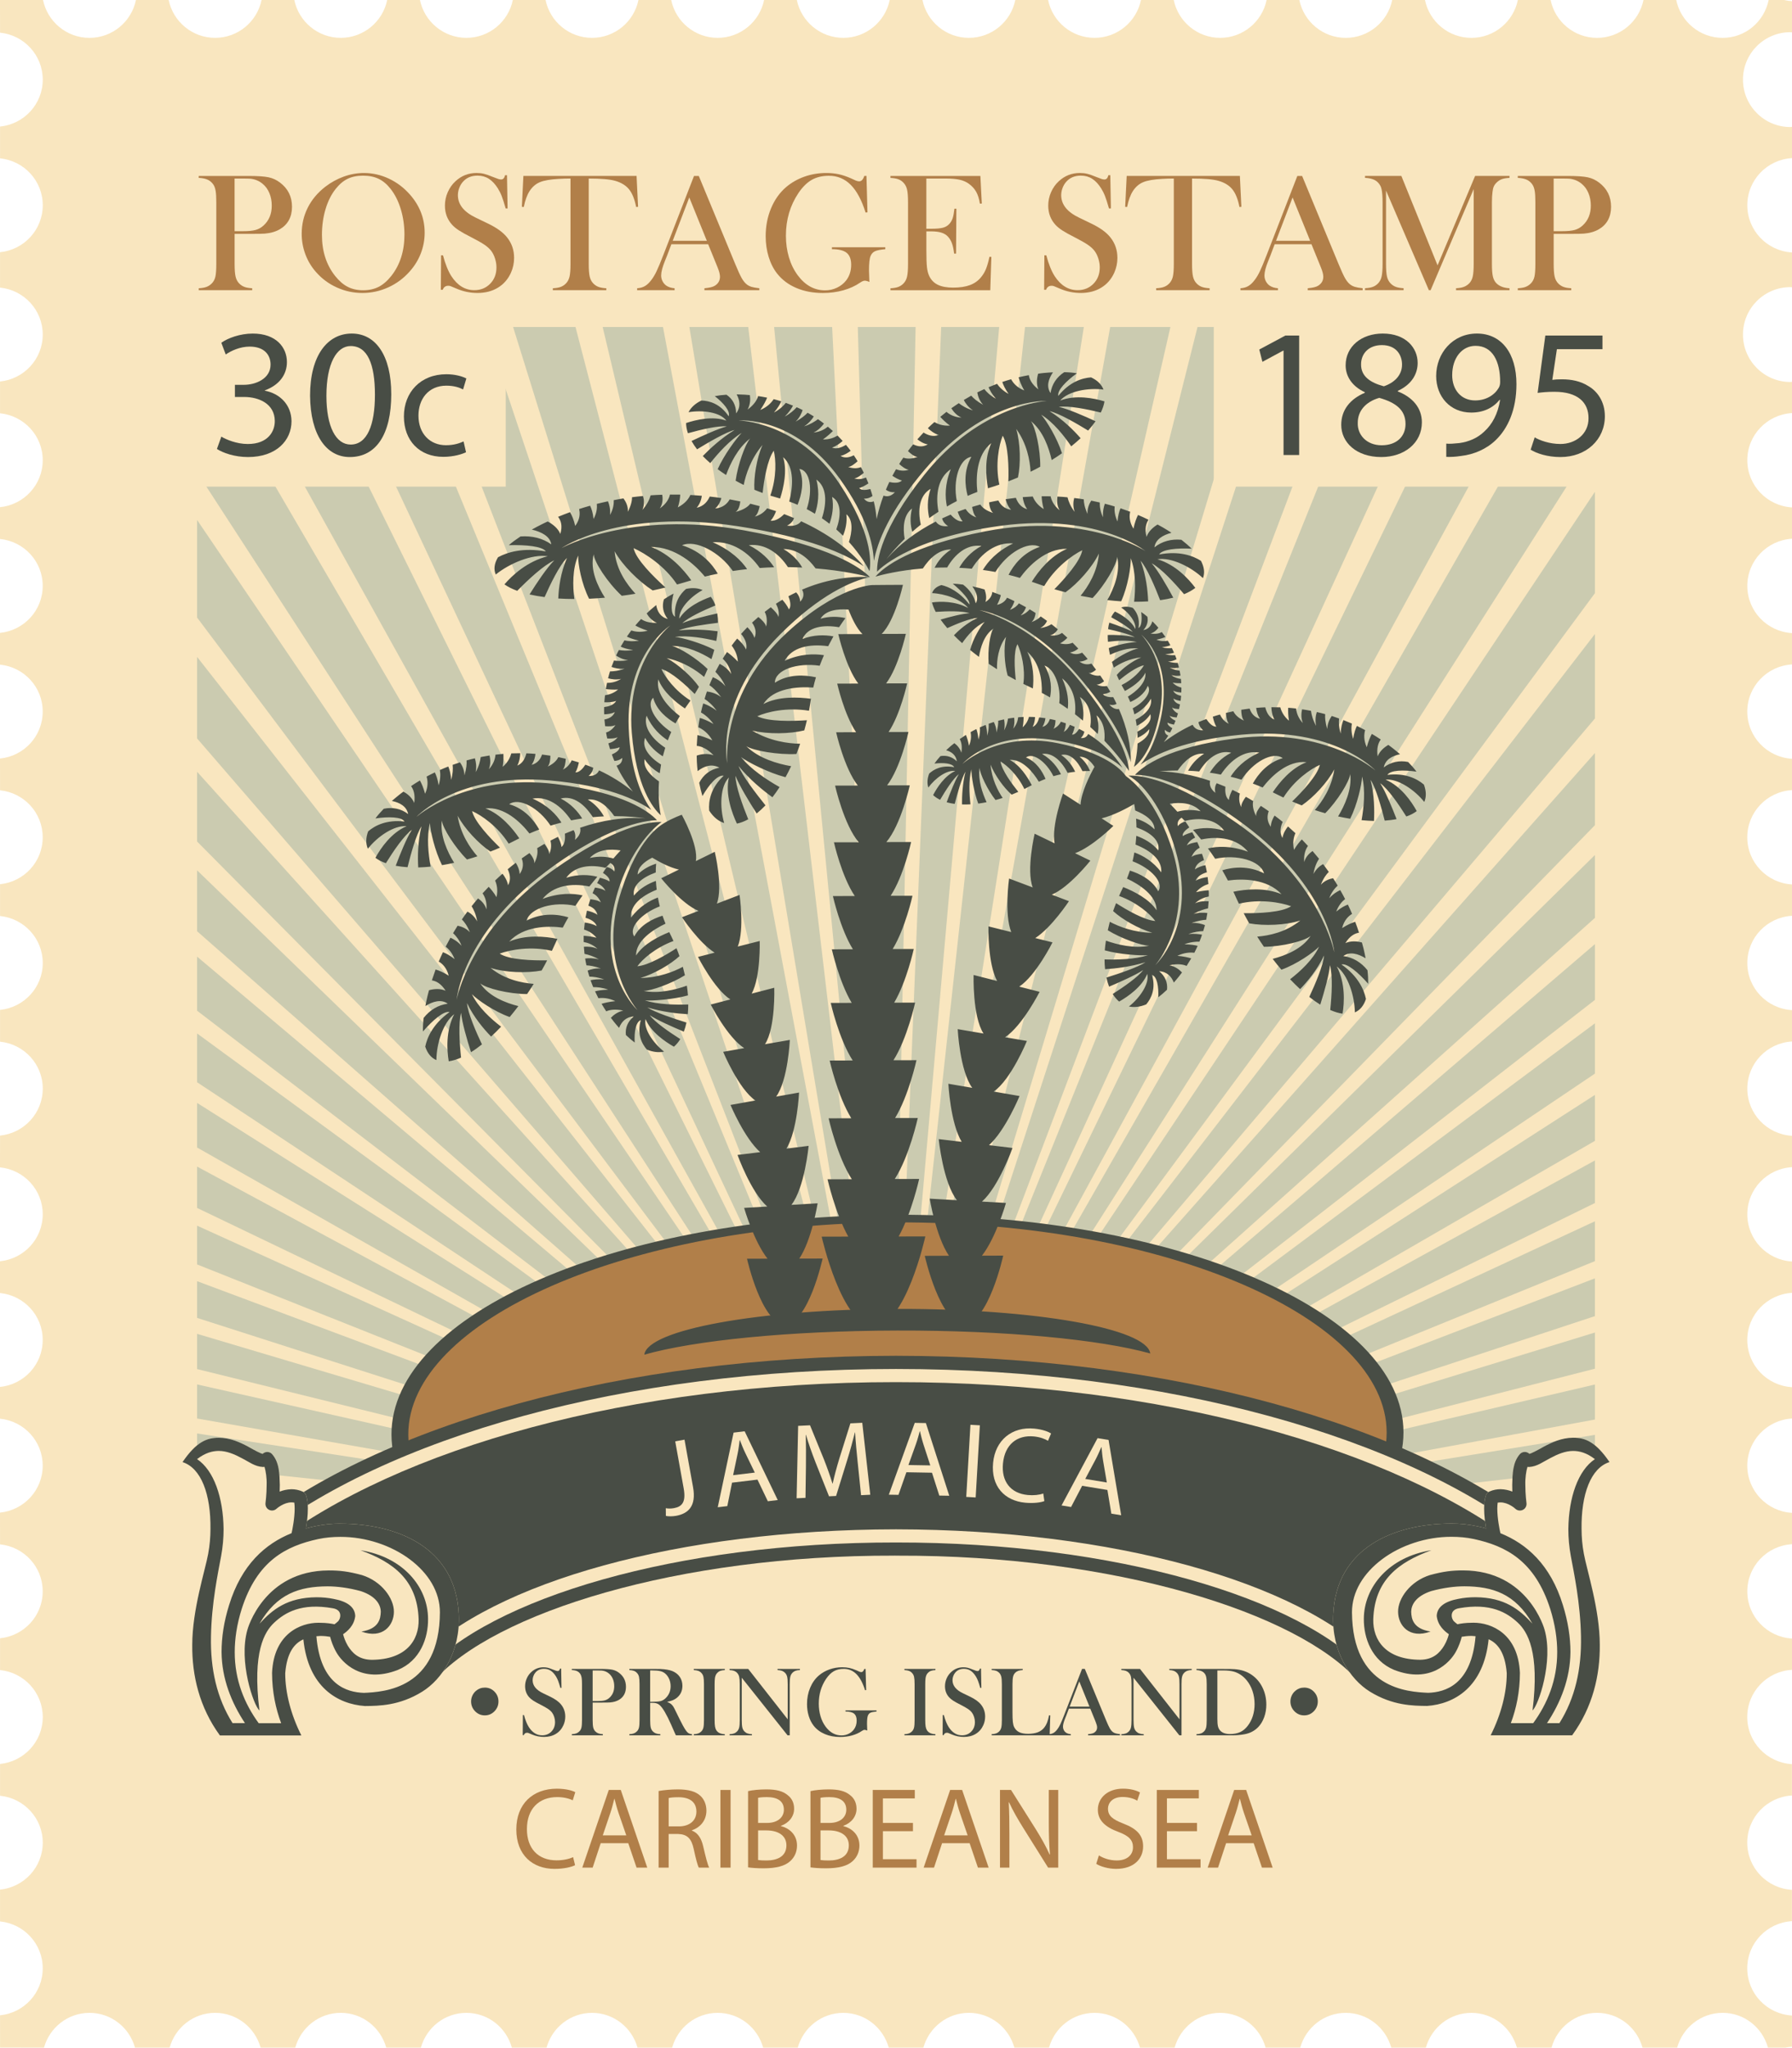 <svg xmlns="http://www.w3.org/2000/svg" width="945.53" height="1080" viewBox="0 0 945.53 1080"><g id="a"/><g id="b"><g id="c"><g id="d"><path d="M945.53 880.74v-16.53c-13.13-.76-23.6-11.56-23.58-24.88.0-13.33 10.45-24.12 23.58-24.87v-16.53c-13.13-.76-23.58-11.57-23.6-24.89.01-13.32 10.47-24.11 23.6-24.87v-16.53c-13.13-.76-23.58-11.56-23.6-24.88.0-13.32 10.47-24.11 23.6-24.87v-16.54c-13.13-.76-23.58-11.55-23.58-24.88-.01-13.32 10.45-24.12 23.58-24.87v-16.54c-13.13-.76-23.58-11.56-23.58-24.88s10.45-24.11 23.59-24.87v-16.54c-13.14-.75-23.61-11.55-23.59-24.88.0-13.32 10.45-24.11 23.58-24.87v-16.53c-13.13-.76-23.6-11.57-23.6-24.88.01-13.33 10.47-24.13 23.6-24.87v-16.53c-13.13-.77-23.58-11.57-23.6-24.89.01-13.32 10.47-24.11 23.6-24.87v-16.53c-13.13-.76-23.58-11.56-23.58-24.88-.01-13.32 10.45-24.11 23.58-24.88v-16.53c-13.13-.77-23.58-11.55-23.58-24.88-.01-13.32 10.45-24.12 23.58-24.87v-16.49c-.29.02-.57.1-.86.1-13.81.0-25.01-11.22-25.01-25.03s11.19-25.01 25.01-25.01c.29.0.57.08.86.08v-18.37c-13.13-.76-23.58-11.56-23.58-24.88-.01-13.32 10.45-24.12 23.58-24.87v-16.49c-.29.02-.57.1-.86.1-13.81.0-25.01-11.22-25.01-25.02s11.19-25.01 25.01-25.01c.29.0.57.08.86.08V.62c-1.44-.08-2.85-.3-4.22-.61h-8.09c-2.35 11.36-12.2 19.96-24.27 19.96s-22.17-8.57-24.51-19.97h-17.27c-2.34 11.4-12.42 19.97-24.5 19.97s-22.17-8.57-24.51-19.97h-17.28c-2.35 11.4-12.43 19.97-24.51 19.97s-22.17-8.57-24.5-19.97h-17.28c-2.34 11.4-12.42 19.97-24.51 19.97S687.93 11.4 685.58.0h-17.27c-2.34 11.39-12.43 19.96-24.5 19.96s-22.16-8.57-24.51-19.97h-17.28c-2.34 11.4-12.42 19.97-24.5 19.97s-22.16-8.57-24.51-19.97h-17.29c-2.33 11.4-12.41 19.97-24.49 19.97s-22.16-8.57-24.51-19.97h-17.27c-2.33 11.4-12.42 19.97-24.5 19.97s-22.17-8.57-24.52-19.97h-17.26c-2.34 11.4-12.43 19.97-24.5 19.97S356.48 11.4 354.15.0h-17.28c-2.33 11.39-12.41 19.96-24.5 19.96S290.21 11.4 287.86.0h-17.27c-2.33 11.39-12.43 19.96-24.49 19.96s-22.17-8.57-24.52-19.97H204.3c-2.33 11.4-12.42 19.97-24.5 19.97s-22.17-8.57-24.51-19.97h-17.28c-2.34 11.4-12.43 19.97-24.5 19.97S91.34 11.4 89 0H71.73c-2.34 11.4-12.42 19.97-24.51 19.97S25.05 11.4 22.7.0H0L.02 17.23c12.61 1.27 22.51 11.8 22.54 24.76.0 12.96-9.92 23.5-22.54 24.77v16.75c12.61 1.28 22.54 11.8 22.54 24.76-.02 12.96-9.92 23.5-22.55 24.76v14.29H.01v4.37c12.62 1.27 22.52 11.8 22.54 24.76.0 12.96-9.92 23.5-22.54 24.77v16.75c12.61 1.28 22.54 11.8 22.54 24.77-.02 12.96-9.92 23.5-22.55 24.76v16.77c12.64 1.27 22.55 11.8 22.53 24.76.0 12.96-9.9 23.51-22.53 24.77v16.75c12.63 1.26 22.55 11.8 22.53 24.76.0 12.96-9.89 23.5-22.53 24.77l.02 16.75c12.61 1.28 22.51 11.81 22.51 24.77.02 12.96-9.9 23.49-22.51 24.77v16.76c12.61 1.27 22.51 11.8 22.54 24.75.0 12.97-9.92 23.5-22.54 24.78v16.75c12.61 1.27 22.54 11.8 22.54 24.76S12.63 597.68.02 598.95L0 615.7c12.64 1.27 22.55 11.8 22.55 24.76-.02 12.96-9.92 23.5-22.55 24.77v16.75c12.64 1.27 22.55 11.8 22.53 24.76.0 12.96-9.89 23.5-22.53 24.77v16.75c12.63 1.26 22.53 11.8 22.53 24.76.02 12.96-9.89 23.5-22.53 24.78l.02 16.74c12.61 1.28 22.51 11.81 22.51 24.77.02 12.96-9.9 23.49-22.51 24.77v16.76c12.61 1.27 22.51 11.8 22.54 24.76.0 12.96-9.92 23.5-22.54 24.77v16.76c12.61 1.26 22.54 11.8 22.54 24.75-.02 12.96-9.92 23.5-22.55 24.77v16.76c12.64 1.27 22.55 11.8 22.53 24.76.0 12.96-9.9 23.51-22.53 24.77l.02 17.02H23.22c2.94-10.54 12.52-18.32 24.01-18.32s21.05 7.79 23.99 18.32h18.29c2.94-10.54 12.52-18.32 24-18.33 11.48.0 21.05 7.8 24 18.35l18.29-.02c2.93-10.54 12.52-18.33 24-18.33 11.47.0 21.05 7.8 24 18.35h18.28c2.94-10.55 12.52-18.35 24-18.34 11.48.0 21.06 7.79 23.99 18.32l18.3.02c2.94-10.55 12.52-18.34 24-18.34s21.05 7.79 24 18.32h18.28c2.95-10.54 12.53-18.32 24.01-18.32s21.05 7.79 24 18.32h18.28c2.94-10.54 12.52-18.32 24-18.32 11.47.0 21.05 7.79 23.99 18.32h18.29c2.94-10.54 12.52-18.32 24-18.33 11.48.0 21.05 7.8 24 18.35h18.28c2.94-10.55 12.52-18.34 24-18.34s21.05 7.79 24 18.34h18.28c2.93-10.55 12.52-18.34 24.01-18.34s21.05 7.79 23.99 18.32h18.28c2.95-10.54 12.53-18.33 24.01-18.32 11.49.0 21.05 7.79 24 18.32h18.28c2.94-10.54 12.53-18.32 24.01-18.32s21.05 7.79 24 18.32h18.28c2.95-10.54 12.52-18.32 24.01-18.33 11.48.0 21.05 7.8 24 18.35l18.28-.02c2.94-10.54 12.52-18.33 24-18.33s20.98 7.8 23.92 18.35l9.31-.02c1.08-.21 2.19-.35 3.34-.42v-16.5c-13.14-.76-23.59-11.55-23.59-24.88-.01-13.32 10.45-24.12 23.58-24.88v-16.53c-13.13-.75-23.58-11.56-23.58-24.88-.01-13.32 10.45-24.11 23.58-24.88v-16.53c-13.13-.75-23.6-11.55-23.58-24.87.0-13.33 10.45-24.12 23.58-24.87z" fill="#f9e6bf"/><path d="M631.86 172.46l-158.6 631.63h.55L664.71 172.46h-32.84zm-46.08.0-113.31 631.63h.53L617.56 172.46h-31.77zm-44.93.0-69.14 631.63h.5l99.67-631.63h-31.03zm138.7.0-205.44 631.63h.59L713.84 172.46h-34.29zm-408.82.0L467.4 804.09h.47L303.66 172.46h-32.93zm458.71.0-254.45 631.63h.63L765.63 172.46h-36.18zm-232.84.0-25.63 631.63h.48l55.76-631.63h-30.61zm-132.87.0 105.1 631.63h.47L394.8 172.46h-31.07zm-45.74.0 150.13 631.63h.47L349.82 172.46H318zm134.62.0 17.64 631.63h.48l12.38-631.63h-30.49zm-44.16.0 61.1 631.63h.46l-30.93-631.63h-30.63zm373.72.0L475.95 804.09h.69L820.79 172.46h-38.62zM103.99 748.16l319.44 55.92h9.77l-329.21-73.89v17.97zm0-26.07 332.49 81.99h5.41l-337.9-100.57v18.58zm0 51.52 289.68 30.48h23.29l-312.97-48.04v17.56zm0-78.51 339.9 108.98h3.46L103.99 675.73v19.38zm377.86 108.98 359.7-368.86v-38.06l-360.76 406.92h1.06zm-1.54.0 361.24-425.13v-44.56l-362.17 469.69h.93zM103.99 666.9l344.73 137.19h2.43L103.99 646.45v20.45zm374.97 137.19 362.59-491.25v-53.45L478.12 804.09h.84zM838.54 172.46 476.99 804.09h.74L841.55 233.19v-60.73h-3.01zM540 804.09l301.55-55.39v-18.47L524.9 804.09H540zm-20.11.0 321.66-82.2v-19.08l-330.15 101.27h8.49zm-11.57.0 333.22-109.93v-19.92l-338.68 129.85h5.46zm-7.55.0 340.77-138.93v-21.02l-344.6 159.95h3.82zM103.99 637.1l348.15 166.99h1.83L103.99 615.28v21.82zm480.23 166.99 257.33-29.26v-18.04l-291.81 47.3h34.47zm-98.47.0 355.81-276.73v-29.42l-357.27 306.16h1.46zm-2.11.0 357.91-319.98v-33.16l-359.14 353.14h1.22zm4.65.0 353.26-237.84v-26.52l-355.04 264.36h1.78zm7.14.0L841.55 634.5v-22.45l-348.96 192.04h2.83zm-4.01.0 350.13-202.37v-24.23L489.21 804.1h2.21zM103.99 325.71l359.34 478.38h.6L103.99 274.26v51.44zm0-76.61L464.24 804.09h.57L103.99 185.81v63.29zm117.46-76.64 245.21 631.63h.49L255.84 172.46h-34.4zm-117.46 217.01 358.33 414.62h.67L103.99 346.47v43zm65.48-217.01L465.88 804.09h.52L205.81 172.46h-36.34zm-55.42.0L465.09 804.09h.54L152.83 172.46h-38.79zm-10.06 271.38 357.23 360.26h.75L103.99 407.05v36.78zm0 126.97 352.84 233.28H458L103.99 545.07v25.73zm0-37.73 354.54 271.01h.99L103.99 504.55v28.53zm0 72.16 350.78 198.85h1.44L103.99 581.71v23.53zm0-114.08 355.98 312.93h.83L103.99 459.04v32.11z" fill="#cbcbb0"/><g><path d="M740.53 755.42c.13 63.69-119.25 115.59-266.72 115.95-147.45.34-267.09-51.01-267.25-114.72-.15-63.7 119.25-115.61 266.72-115.95 147.45-.35 267.11 51 267.25 114.72z" fill="#484d45"/><path d="M731.66 755.42c.14 59.89-115.37 83.88-257.94 84.21-142.54.34-258.15-23.09-258.29-82.99-.14-59.87 115.28-111.6 257.84-111.92 142.52-.33 258.24 50.83 258.38 110.7z" fill="#b17f49"/><path d="M474.2 652.08c6.86-12.41 10.78-30.27 10.78-30.27l-12.85.03c7.7-11.98 12.13-32.17 12.13-32.17l-11.98.02c7.17-11.77 11.29-30.51 11.29-30.51l-12.15.03c7.24-11.33 11.44-30.4 11.44-30.4l-11.06.03c6.57-11.1 10.34-28.32 10.34-28.32l-11.14.04c6.63-10.78 10.46-28.1 10.46-28.1h-11.53c6.82-10.27 10.82-28.35 10.82-28.35l-13.08.03c7.78-9.18 12.37-29.93 12.37-29.93l-11.99.02c7.1-9.21 11.28-28.17 11.28-28.17l-10.48.03c6.22-9.32 9.8-25.66 9.8-25.66l-11.1.02c6.55-8.67 10.41-26.13 10.41-26.13l-12.76.02c7.04-6.92 11.24-25.88 11.24-25.88.0.0-15.96.06-16.19.11.0.0-18.33.42-45.11 25.19-35.12 32.42-31.42 68.87-31.42 68.87.0.0-6.97-33.18 27.99-68.1 21.04-20.98 37.48-27.97 47.25-30.19h.03c-4.94-4.95-20.64-16.34-66.47-24.63-60.08-10.87-96.26 9.39-96.26 9.39.0.0 30.33-21.16 92.94-11.57 37.7 5.8 57.09 14.83 66.58 21.14-8.19-9.46-19.59-17.52-33.05-23.73-1.1 1.44-3.25 2.85-7.46 2.32 2.41-1.27 3.31-2.82 3.69-4.01-1.72-.72-3.43-1.42-5.17-2.09-1.56 1.52-4.41 3.9-7.25 3.45 1.37-1.23 2.37-3.51 2.95-5.01-1.55-.53-3.13-1.03-4.73-1.51-1.14 1.54-3.13 3.49-6.5 4.39 1.53-1.14 2.25-3.84 2.57-5.52-1.65-.43-3.29-.86-4.96-1.29-1.01 1.36-3.11 3.14-7.71 4.34 1.65-1.13 2.23-3.65 2.45-5.54-1.87-.39-3.73-.75-5.61-1.09-1.08 1.98-3.24 4.39-7.64 4.83 1.9-1.64 2.83-3.89 3.27-5.52-2.03-.3-4.09-.58-6.16-.79-.98 2.3-2.94 5.08-6.88 5.92 1.78-2.08 2.47-4.48 2.73-6.32-1.99-.18-4.03-.3-6.06-.43-.84 1.9-2.66 4.47-6.62 6.55.93-2.64 1.2-5.12 1.27-6.74-1.79-.02-3.61-.04-5.41-.03-.46 2-1.76 4.8-5.37 7.3 1.66-2.48 1.64-5.2 1.27-7.21-2 .05-4.07.18-6.1.31-.56 2.07-1.76 4.78-4.31 7.66 1.2-2.99.8-5.61.29-7.3-1.89.18-3.83.37-5.79.63.0 1.77-.44 4.26-2.23 7.7.26-2.96-1.14-5.5-2.3-7.07-1.7.27-3.39.6-5.11.93.09 2.01-.29 4.76-1.96 7.79.26-3.14-.43-5.58-1.1-7.19-1.99.42-3.94.88-5.9 1.38.22 1.91.06 4.66-1.71 7.95-.31-3.23-1.1-5.52-1.82-7-1.94.53-3.9 1.14-5.81 1.76.55 2.13.58 5.31-2.04 8.91-.73-3.26-1.78-5.64-2.71-7.28-2.15.78-4.22 1.6-6.34 2.47 1.42 1.79 2.51 4.65 1.18 9.03-1.18-2.98-4.01-5.14-6.65-6.58-1.11.53-2.27 1.04-3.36 1.61-1.8.91-3.45 1.78-5.02 2.67 5.16 1.23 9.67 3.59 10.25 7.79-4.47-3.22-10.17-4.61-16.22-4.17-2.38 1.58-4.44 3.1-6.19 4.61 8.94-.26 17.83.58 19.55 3.29-12.03-2.12-20.23.38-25.22 3.07-2.03 3.34-2.35 6.41-1.2 9.11 7.24-5.87 19.14-10.89 27.44-9.64-10.85 2.68-18.74 10.07-22.86 14.84 1.84 1.29 4.1 2.43 6.75 3.4 5.86-5.98 13.86-13.44 19.56-16.08-3.98 3.94-9.25 11.89-13.06 17.99 2.46.56 5.12 1.03 7.94 1.39 2.93-6.6 7.82-16.81 11.81-20.63-3.45 7.86-4.38 15.94-4.59 21.38 2.71.18 5.52.24 8.47.26-.85-6.75-1.09-15.88 2.05-22.93-.2 4.29 1.74 14.97 5.74 22.8 2.71-.12 5.5-.31 8.36-.55-3.82-5.98-8.07-14.88-5.92-22.91.2 4.03 7.26 14.9 14.8 21.9 2.38-.29 4.79-.67 7.23-1.08-4.52-4.87-10.22-12.75-11-22.41 4.01 7.32 12.68 15.9 20.09 20.67 2.23-.49 4.47-.99 6.73-1.55-6.21-5.59-15.68-14.92-16.8-20.75 6.08 2.68 16.45 9.41 22.91 19.16 2.16-.6 4.32-1.21 6.48-1.88.33-.12.72-.21 1.03-.32-4.03-5.64-11.17-13.75-21.22-17.61 12.78-.06 23.04 9.14 28.38 15.65 2.28-.56 4.55-1.08 6.83-1.53-2.99-5.13-8.64-11.79-18.86-14.98 7.17-3.2 19.95 3.63 26.79 13.55 2.53-.39 5.04-.71 7.55-.98-2.98-4.39-8.35-9.89-18.19-14.19 10.2-.62 19.01 5.25 24.84 13.59 2.59-.19 5.14-.32 7.61-.38-2.58-3.97-6.72-8.35-13.38-11.66 8.82-1.04 16.12 4.6 20.65 11.58 2.6.02 5.11.11 7.55.22-1.9-3.34-4.95-6.84-9.93-9.76 7.41-.06 13.15 4.95 16.98 10.21 14.4 1.18 24.79 3.6 28.55 4.58-12.17-.63-24.35 1.77-35.68 6.63.88 1.63 1.31 3.92-.96 6.33-.18-2.33-1.22-3.92-2.16-4.9-1.37.66-2.75 1.34-4.09 2.06.77 1.97 1.78 5.33.2 6.91-.6-1.69-2.27-3.78-3.41-5.09-1.14.68-2.26 1.39-3.38 2.13.94 1.72 1.91 4.26 1.34 7.02-.4-1.74-2.61-3.9-4.05-5.17-1.1.81-2.17 1.61-3.22 2.44.82 1.48 1.58 4.02.78 7.8-.35-1.81-2.46-3.79-4.11-5.11-1.12.97-2.23 1.94-3.34 2.98 1.4 1.94 2.69 4.88 1.28 8.05-.71-2.28-2.43-4.31-3.74-5.64-1.12 1.15-2.23 2.32-3.3 3.54 1.73 2.1 3.45 5.13 2.61 8.22-1.2-2.46-3.13-4.43-4.71-5.76-1.01 1.21-1.98 2.43-2.89 3.7 1.38 1.76 3.02 4.57 3.28 8.46-2.08-2.25-4.26-4.01-5.74-5.07-.77 1.16-1.53 2.31-2.26 3.53 1.67 1.54 3.68 4.15 4.52 8.1-1.63-2.65-4.12-4.36-6.13-5.4-.78 1.38-1.54 2.79-2.26 4.2 1.69 1.67 3.71 4.15 5.28 7.63-2.26-2.64-4.82-4.07-6.62-4.79-.66 1.36-1.25 2.78-1.83 4.19 1.64 1.1 3.76 3 6.21 6.33-2.64-2.04-5.56-2.74-7.5-2.98-.45 1.29-.86 2.61-1.24 3.93 1.88 1.24 4.24 3.2 6.36 6.22-2.82-2.17-5.37-3.25-7.08-3.85-.47 1.56-.86 3.16-1.19 4.74 1.85 1.05 4.31 2.91 6.63 6.12-3.16-1.83-5.56-2.77-7.23-3.21-.34 1.62-.6 3.26-.79 4.92 2.21.98 5.16 2.94 7.4 6.92-3.34-1.55-5.97-2.37-7.88-2.79-.14 1.88-.27 3.78-.35 5.68 2.24.2 5.38 1.32 8.86 4.95-3.27-1.12-6.44-.64-8.89.19.03 1.06.03 2.14.09 3.2.09 1.76.22 3.39.41 4.98 3.3-2.59 7.32-4.08 11.46-1.82-4.85.91-8.5 3.77-10.64 8 .52 2.56 1.08 4.88 1.7 6.96 3.49-6.01 7.98-11.31 11.22-10.71-6.97 6.54-8.08 13.47-7.65 18.4 2.23 3.45 4.91 5.61 7.9 6.55-2.43-8.44-2.1-19.39 2.5-24.02-2.02 8.78 1.55 18.6 4.22 24.33 1.94-.41 3.96-1.15 5.98-2.29-3.09-7.61-6.67-17.52-6.73-22.92 2 5.08 7.12 13.54 11.18 19.86 1.56-1.24 3.11-2.67 4.65-4.29-4.92-6.09-12.32-15.73-14.2-20.74 5.83 7.16 12.9 12.89 17.87 16.47 1.29-1.67 2.56-3.46 3.78-5.36-6.62-3.73-15.15-9.32-20.36-15.82 3.87 2.84 14.56 8.31 23.49 10.61 1.01-1.84 1.98-3.77 2.96-5.81-7.11-1.23-17.14-4.1-23.68-10.56 3.84 2.42 16.82 4.64 26.47 4.13.66-1.77 1.36-3.56 1.96-5.4-6.38-.11-16.02-1.38-25.32-6.95 8.45 2.02 20 1.76 27.51-.1.49-1.74.92-3.53 1.38-5.35-7.77.51-20.34.82-26.19-2.11 5.01-2.28 15.57-4.82 27.27-2.91.35-1.77.65-3.59.91-5.41.08-.29.15-.6.19-.89-6.89-.95-17.36-1.36-25.14 2.77 5.27-8.4 18.05-9.29 26.31-8.69.4-1.84.89-3.66 1.42-5.42-6.01-1.3-14.51-1.8-21.67 2.87-.03-6.7 11.61-10.74 23.63-8.96.73-1.92 1.49-3.76 2.27-5.57-5.28-.81-12.65-.77-20.72 2.97 3.71-7.07 12.78-9.11 22.93-7.7.93-1.8 1.86-3.53 2.79-5.2-4.7-.84-10.5-.9-16.32 1.39 2.71-6.42 10.97-7.63 19.29-6.19 1.11-1.69 2.22-3.31 3.35-4.83-3.85-.86-8.36-1.06-13.17.34 2.77-4.44 8.87-5.3 14.8-4.83 1.89 4.9 4.37 10 7.36 12.92l-12.75.03s3.95 17.46 10.55 26.08l-11.12.03s3.67 16.33 9.96 25.63l-10.53.03s4.24 18.92 11.45 28.1l-12.01.03s4.67 20.75 12.49 29.88l-13.09.02s4.06 18.07 11 28.32l-11.55.04s3.9 17.33 10.55 28.05l-11.12.03s3.86 17.18 10.49 28.25l-11.06.03s4.28 19.05 11.59 30.35l-12.15.04s4.17 18.73 11.42 30.44l-11.98.02s4.54 20.2 12.25 32.13l-12.82.03s4.03 17.85 10.94 30.23l-14.03.03s10.65 47.3 27.44 47.27c16.84-.03 27.25-47.39 27.25-47.39l-14.01.03zm-112.2-428.94c.03 1.74.36 3.51.98 5.36 6.93-1.94 15.89-4.06 20.49-3.6-4.6 1.22-12.59 4.84-18.59 7.7.82 1.45 1.79 2.91 2.92 4.38 5.92-3.64 15.25-9.07 19.79-10.2-7.02 4.31-12.97 9.84-16.77 13.75 1.19 1.25 2.54 2.51 3.95 3.73 4.19-5.3 10.27-12.07 16.57-15.94-2.98 3.08-9.32 11.68-12.67 19.14 1.41 1.05 2.89 2.07 4.44 3.07 2.19-5.96 6.17-14.27 12.7-19.27-2.66 3.06-6.55 13.98-7.66 22.27 1.38.79 2.79 1.52 4.26 2.24 1.1-5.48 3.71-13.63 9.89-21.06-3.07 7.05-4.65 16.98-4.25 23.59 1.39.6 2.85 1.14 4.34 1.71.73-6.7 2.47-17.55 5.88-22.28 1.14 4.53 1.64 13.81-1.82 23.67 1.46.46 2.94.9 4.43 1.31.24.1.49.19.74.23 1.88-5.84 3.85-14.76 1.57-21.82 6.3 5.32 5.06 16.37 3.24 23.4 1.52.53 2.96 1.11 4.4 1.73 2.02-5.01 3.78-12.27.98-18.89 5.65.66 7.25 11.04 3.85 21.16 1.51.78 2.96 1.61 4.34 2.46 1.54-4.43 2.65-10.76.76-18.03 5.39 3.83 5.71 11.8 2.92 20.39 1.39.95 2.73 1.92 3.99 2.92 1.42-4.01 2.39-8.95 1.38-14.17 5 2.96 4.76 10.13 2.21 17.14 1.26 1.12 2.42 2.21 3.54 3.33 1.34-3.23 2.24-7.08 1.79-11.33 3.64 3.08 3.06 9.16 1.35 14.63 6.27 6.93 9.69 13.1 10.85 15.36.96-5.68 1.05-20.64-15.74-45.95-21.97-33.17-53.4-33.49-53.4-33.49.0.0 29.23-2.8 53.29 30.51 14.48 20.05 17.78 34.82 18.14 43.4.03-.08.03-.18.07-.26.0.07.0.13.01.2 1.76-9.39 7.82-25.72 27.11-48.33 32-37.56 63.96-35.82 63.96-35.82.0.0-34.97 1.79-64.62 39.08-22.67 28.48-24.98 44.85-24.82 51 .53-.78 15.76-16.58 60.28-23.52 54.78-8.91 81.32 12.61 81.32 12.61.0.0-31.64-20.66-84.23-10.46-40.17 7.79-53.94 19.02-58.23 23.92 3.23-.93 12.4-3.27 25.01-4.29 3.41-5.2 8.42-10.15 14.92-10.02-4.4 2.89-7.06 6.34-8.72 9.64 2.12-.08 4.34-.13 6.62-.13 3.99-6.92 10.34-12.47 18.06-11.36-5.82 3.24-9.47 7.61-11.7 11.52 2.19.1 4.38.26 6.62.49 5.15-8.28 12.85-14.06 21.83-13.35-8.66 4.2-13.38 9.67-15.97 14 2.21.3 4.38.65 6.62 1.06 6.01-9.85 17.17-16.56 23.43-13.25-8.95 3.08-13.87 9.67-16.49 14.77 1.99.48 3.96 1 5.99 1.62 4.67-6.46 13.65-15.54 24.87-15.35-8.84 3.77-15.1 11.75-18.61 17.39.27.11.6.2.91.31 1.89.69 3.76 1.33 5.64 1.95 5.67-9.67 14.73-16.29 20.1-18.92-.99 5.82-9.29 15.06-14.73 20.59 1.95.56 3.96 1.1 5.87 1.61 6.52-4.68 14.13-13.18 17.63-20.45-.74 9.64-5.71 17.47-9.67 22.3 2.14.43 4.25.81 6.33 1.17 6.61-6.94 12.81-17.71 12.97-21.75 1.87 8.08-1.82 16.93-5.2 22.83 2.51.29 4.93.51 7.31.66 3.56-7.79 5.21-18.43 5.06-22.74 2.7 7.09 2.53 16.21 1.78 22.97 2.55.01 5.03-.04 7.4-.19-.2-5.46-1.01-13.54-3.99-21.43 3.48 3.88 7.74 14.14 10.32 20.79 2.47-.35 4.78-.79 6.93-1.32-3.31-6.15-7.94-14.14-11.38-18.14 5 2.72 11.98 10.26 17.08 16.3 2.31-.96 4.32-2.07 5.94-3.33-3.62-4.81-10.49-12.3-20.01-15.1 7.29-1.16 17.68 3.98 24.03 9.95 1.01-2.7.71-5.77-1.06-9.12-4.33-2.74-11.5-5.34-22.05-3.36 1.5-2.68 9.3-3.44 17.12-3.05-1.53-1.54-3.32-3.09-5.4-4.7-5.26-.52-10.25.81-14.21 4 .52-4.2 4.48-6.49 9-7.69-1.38-.88-2.8-1.79-4.4-2.72-.97-.58-1.97-1.1-2.96-1.64-2.29 1.43-4.78 3.54-5.8 6.51-1.15-4.37-.2-7.22 1.03-9.01-1.84-.89-3.64-1.74-5.53-2.53-.81 1.62-1.75 3.98-2.4 7.25-2.29-3.64-2.26-6.81-1.73-8.94-1.72-.65-3.41-1.25-5.11-1.83-.64 1.48-1.32 3.72-1.59 6.98-1.53-3.29-1.7-6.06-1.5-7.94-1.73-.54-3.43-.99-5.16-1.45-.59 1.57-1.19 4.02-.97 7.16-1.47-3.03-1.78-5.79-1.73-7.81-1.49-.35-2.97-.68-4.49-.97-1 1.53-2.18 4.05-1.97 7.03-1.55-3.45-1.97-5.97-1.97-7.72-1.66-.28-3.36-.5-5.06-.7-.45 1.69-.78 4.32.24 7.31-2.22-2.89-3.27-5.61-3.76-7.68-1.77-.18-3.56-.32-5.34-.4-.28 2.01-.31 4.73 1.15 7.22-3.18-2.56-4.33-5.36-4.72-7.35-1.57-.03-3.15-.04-4.75-.03.07 1.62.32 4.1 1.1 6.76-3.45-2.13-5.03-4.71-5.78-6.63-1.79.09-3.57.21-5.31.34.24 1.85.85 4.26 2.36 6.35-3.4-.88-5.11-3.65-5.97-6-1.81.22-3.62.47-5.39.74.4 1.63 1.19 3.89 2.87 5.57-3.87-.53-5.76-2.93-6.71-4.9-1.66.3-3.3.63-4.91 1 .18 1.88.7 4.41 2.15 5.59-4.05-1.28-5.88-3.08-6.75-4.46-1.47.4-2.91.81-4.34 1.26.25 1.64.89 4.36 2.27 5.53-2.97-.93-4.72-2.91-5.73-4.45-1.41.46-2.77.96-4.14 1.48.51 1.47 1.4 3.77 2.59 5.03-2.45.4-4.97-2-6.34-3.53-1.52.64-3.03 1.32-4.49 2.01.31 1.19 1.09 2.78 3.17 4.04-3.68.49-5.54-.96-6.49-2.4-10.28 5.29-19.24 11.98-26.04 19.83 2.37-3.02 5.61-6.71 9.6-10.66-.99-5.89-.69-12.5 3.88-16.04-1.18 4.67-.83 8.84.13 12.31 1.41-1.28 2.92-2.53 4.51-3.8-1.71-7.56-.84-15.42 5.17-18.87-1.95 5.76-1.68 11.13-.71 15.42 1.54-1.13 3.18-2.25 4.86-3.34-1.73-9.25-.1-18 6.5-22.45-3.26 8.04-3.04 14.89-2.03 19.69 1.68-1 3.41-1.97 5.21-2.88-2.15-10.94 1.29-22.37 7.68-23.34-4.17 7.36-3.4 15.21-1.95 20.6 1.68-.75 3.39-1.44 5.11-2.09-.84-7.58-.47-19.62 7.36-25.73-3.67 7.83-2.87 17.5-1.74 23.82.28-.09.56-.2.83-.27 1.78-.52 3.47-1.11 5.15-1.68-2.24-10.61-.24-20.8 1.78-25.79 3.01 5.03 3.2 16.79 2.99 24.08 1.7-.65 3.39-1.33 5.06-2.04 1.51-7.25 1.31-18.04-.92-25.61 5.68 7.84 7.24 16.65 7.58 22.57 1.76-.85 3.45-1.73 5.09-2.64.13-9.04-2.48-20.81-4.93-24.04 6.45 5.2 9.51 14.09 10.97 20.54 1.92-1.19 3.72-2.38 5.44-3.6-2.53-7.98-8.16-17.14-10.98-20.35 6.38 3.94 12.03 11.08 15.86 16.69 1.75-1.41 3.42-2.85 4.95-4.27-3.59-4.1-9.32-9.86-16.41-14.27 4.88 1.02 14.34 6.53 20.37 10.23 1.45-1.65 2.78-3.28 3.92-4.91-6.19-2.86-14.47-6.46-19.39-7.58 5.18-.73 14.78 1.19 22.15 2.99 1-2.04 1.66-4.04 1.95-5.89-5.55-1.68-15.07-3.6-23.38-.45 4.27-4.97 14.69-6.81 22.86-5.78-1.04-2.65-3.14-4.84-6.56-6.43-4.71.33-11.32 2.34-17.28 9.76-.71-2.91 4.18-7.85 9.81-11.92-2.03-.35-4.26-.53-6.7-.57-3.96 2.54-6.54 6.37-7.22 11.02-2.35-3.53-1.07-7.51 1.29-10.96-1.52.08-3.1.18-4.76.34-1.03.09-2.07.25-3.07.39-.69 2.37-1.04 5.4.12 8.27-3.54-2.73-4.73-5.45-5.02-7.51-1.83.34-3.63.71-5.41 1.14.48 1.7 1.32 4.05 2.98 6.94-3.9-1.53-5.91-3.99-6.91-5.91-1.59.43-3.13.92-4.67 1.43.48 1.49 1.46 3.63 3.31 6.3-3.13-1.7-4.99-3.73-6.08-5.32-1.49.56-2.99 1.16-4.48 1.79.66 1.52 1.78 3.75 3.91 6.05-2.93-1.53-4.91-3.46-6.15-5.07-1.22.57-2.49 1.15-3.7 1.76.27 1.78 1.06 4.38 3.1 6.54-3.28-1.79-5.15-3.48-6.31-4.83-1.3.72-2.61 1.51-3.92 2.29.78 1.55 2.24 3.75 4.86 5.5-3.41-1-5.82-2.5-7.5-3.83-1.32.87-2.62 1.77-3.94 2.68 1.07 1.73 2.81 3.83 5.37 4.94-3.8-.18-6.39-1.7-7.92-3.04-1.1.87-2.2 1.75-3.27 2.64 1.09 1.22 2.82 2.99 5.08 4.6-3.76.29-6.48-.84-8.19-1.85-1.18 1.03-2.35 2.12-3.45 3.22 1.35 1.28 3.29 2.82 5.68 3.56-2.92 1.24-5.87.06-7.95-1.26-1.1 1.17-2.2 2.36-3.26 3.58 1.31 1.04 3.3 2.33 5.52 2.68-2.98 1.76-5.79.95-7.73-.05-.94 1.18-1.89 2.36-2.75 3.56 1.36 1.33 3.32 2.99 5.05 3.08-3.57 1.3-6.01.95-7.49.38-.77 1.11-1.51 2.22-2.19 3.36 1.24 1.15 3.41 2.9 5.08 3.01-2.6.94-5.08.41-6.76-.24-.66 1.16-1.3 2.32-1.92 3.46 1.3.86 3.38 2.12 5.02 2.45-1.45 1.67-4.73 1.24-6.62.82-.65 1.35-1.24 2.71-1.82 4.07.96.73 2.52 1.5 4.76 1.31-2.2 2.44-4.4 2.38-6.01 1.79-1.52 4.11-2.75 8.24-3.63 12.4-.29-3.15-.76-6.28-1.52-9.38-1.5.6-3.48.72-5.2-1.43 2.03.09 3.55-.66 4.54-1.39-.33-1.22-.74-2.47-1.14-3.68-1.75.46-4.77.99-5.88-.52 1.51-.33 3.57-1.59 4.87-2.43-.4-1.05-.84-2.08-1.29-3.11-1.59.67-3.89 1.25-6.17.47 1.56-.17 3.75-1.85 5.02-2.95-.49-1.01-.99-2.04-1.52-3.01-1.43.58-3.68.99-6.75-.07 1.59-.14 3.58-1.74 4.99-3.02-.64-1.06-1.3-2.12-2.02-3.16-1.89 1-4.56 1.83-7.01.34 2.06-.41 4.04-1.69 5.38-2.68-.8-1.07-1.63-2.13-2.5-3.15-2.07 1.27-4.89 2.48-7.35 1.46 2.26-.79 4.22-2.26 5.62-3.51-.89-.95-1.77-1.91-2.68-2.83-1.7 1.04-4.34 2.15-7.71 2.02 2.24-1.56 4.07-3.28 5.23-4.43-.86-.78-1.74-1.55-2.65-2.29-1.54 1.29-4.07 2.78-7.56 3.09 2.48-1.12 4.32-3.12 5.51-4.72-1.02-.83-2.1-1.6-3.18-2.32-1.68 1.28-4.1 2.76-7.31 3.79 2.62-1.7 4.22-3.78 5.13-5.24-1.07-.66-2.17-1.34-3.28-1.95-1.2 1.29-3.13 2.94-6.32 4.69 2.14-2.06 3.17-4.5 3.69-6.12-1.01-.52-2.06-1-3.13-1.48-1.34 1.5-3.39 3.38-6.27 4.9 2.26-2.22 3.58-4.3 4.33-5.73-1.24-.52-2.51-1.01-3.8-1.48-1.19 1.51-3.13 3.45-6.23 5.11 2.09-2.5 3.22-4.51 3.84-5.9-1.3-.43-2.64-.8-4.01-1.16-1.19 1.82-3.3 4.16-7.06 5.71 1.85-2.71 2.98-4.9 3.6-6.49-1.55-.31-3.15-.61-4.76-.84-.49 1.91-1.95 4.46-5.54 7.12 1.45-2.7 1.52-5.46 1.21-7.63-.9-.09-1.81-.19-2.73-.23-1.47-.09-2.89-.14-4.25-.16 1.67 3.08 2.28 6.67-.29 10.02.0-4.25-1.83-7.65-5.1-9.84-2.24.14-4.26.39-6.15.76 4.55 3.56 8.35 7.91 7.32 10.62-4.43-6.59-10.15-8.2-14.37-8.32-3.31 1.59-5.54 3.71-6.81 6.17 7.53-1.28 16.77.03 19.96 4.45-7.13-2.58-16-.47-21.26 1.27zm222.1 138.66c-1.31.26-3.29.36-5.51-.76 1.39.13 3.04-.98 3.98-1.73-.65-1-1.32-2-2.03-3.01-1.16.25-3.13.2-6.12-1.33 1.41.19 2.9-.89 3.89-1.76-.8-1.1-1.62-2.16-2.44-3.23-1.52.54-3.78.78-6.34-1.05 1.77.04 3.35-.73 4.36-1.38-.95-1.13-1.9-2.23-2.91-3.32-1.62.76-3.95 1.3-6.43-.09 1.92-.28 3.42-1.23 4.4-2.07-.97-1.04-1.97-2.06-2.99-3.07-1.37.61-3.52 1.1-6.6.34 1.75-.96 3.04-2.15 3.84-2.98-.92-.85-1.89-1.73-2.82-2.55-1.2.82-3.21 1.71-6.33 1.3 2.07-.52 3.34-1.95 4.11-3.2-1.1-.92-2.24-1.82-3.37-2.7-1.29.84-3.21 1.71-5.9 2.02 2.04-1.02 3.06-2.57 3.57-3.74-1.08-.8-2.2-1.61-3.34-2.37-.86.93-2.25 2.04-4.83 3 1.55-1.46 2-3.44 2.13-4.8-1.02-.68-2.08-1.31-3.13-1.94-.95 1.12-2.4 2.4-4.73 3.21 1.61-1.56 2.4-3.18 2.83-4.32-1.27-.7-2.53-1.4-3.8-2.05-.75 1.13-2.17 2.49-4.66 3.41 1.36-1.87 2.03-3.46 2.31-4.58-1.29-.63-2.55-1.24-3.89-1.81-.71 1.41-2.18 3.1-5.26 3.78 1.14-2.06 1.7-3.86 1.99-5.15-1.49-.58-2.99-1.14-4.53-1.67-.08 1.6-.88 3.64-3.62 5.32.77-2.12.3-4.59-.43-6.61-.84-.25-1.69-.5-2.56-.74-1.35-.36-2.66-.66-3.9-.93 2.18 3.08 3.43 6.44 1.79 8.94-.87-3.83-3.24-7.22-6.66-9.84-1.99-.3-3.82-.45-5.45-.5 4.86 4.08 9.17 8.74 8.79 10.97-5.35-6.79-10.86-9.32-14.77-10.24-2.67.81-4.26 2.27-4.94 4.25 6.61.27 15.27 3.22 19.04 7.83-6.98-3.71-14.64-3.5-19.08-2.92.38 1.54 1.03 3.2 1.96 4.99 5.95-.41 13.67-.6 17.95.69-3.95.22-10.51 1.94-15.38 3.37 1.02 1.46 2.2 2.96 3.53 4.5 4.68-2.13 12.08-5.22 16-5.38-5.5 2.55-9.84 6.39-12.49 9.17 1.33 1.35 2.78 2.75 4.33 4.14 2.76-3.97 6.94-8.92 11.9-11.18-2.12 2.17-6.14 8.75-7.69 14.78 1.49 1.22 3.05 2.42 4.66 3.63.8-4.94 2.74-11.67 7.68-14.92-1.81 2.26-3.18 11.31-2.52 18.6 1.42.94 2.87 1.89 4.36 2.83-.11-4.71.61-11.56 4.75-17.06-1.33 5.74-.81 14.39.88 20.42 1.41.79 2.84 1.57 4.29 2.36-.66-5.88-1.24-15.31.91-18.93 1.94 4.31 4.25 12.75 3.07 20.96 1.46.71 2.86 1.38 4.34 2.06.23.1.46.21.69.34.52-4.9.54-12.56-2.95-19.35 6.82 5.98 7.91 15.7 7.66 21.68 1.49.76 2.93 1.58 4.34 2.39.86-4.13.99-10.3-2.93-16.79 5.32 1.67 8.85 11.32 7.8 19.78 1.52.99 3.01 2 4.47 3.04.5-3.69.27-9.16-2.94-16.08 5.68 4.48 7.57 11.73 6.77 18.91 1.45 1.12 2.86 2.26 4.18 3.38.53-3.31.42-7.58-1.57-12.47 5.16 3.61 6.38 10.03 5.46 15.85 1.37 1.23 2.69 2.45 3.92 3.68.55-2.65.6-5.94-.64-9.86 3.94 3.47 4.61 8.82 4.17 13.42 7.07 7.43 11.46 13.66 12.98 15.92-.28-4.93-3.21-18.37-23.6-44.4-26.69-34.07-55.4-40.39-55.4-40.39.0.0 26.05 3.06 54.69 37.68 17.21 20.83 23.22 34.76 25.28 42.55.13-8.86-2.1-18.49-6.3-28.12-1.25.24-3.06-.02-5.04-2.3 1.84.46 3.08.07 3.82-.4-.55-1.18-1.13-2.35-1.76-3.52-1.53.08-4.14-.04-5.47-1.59 1.33-.01 2.95-.72 3.93-1.24-.58-1.02-1.16-2.03-1.79-3.03zm167.15 51.96c-3.61-3.05-9.78-6.21-19.2-5.06 1.53-2.56 8.46-2.69 15.34-1.72-1.22-1.65-2.69-3.34-4.41-5.09-4.62-.94-9.1.0-12.85 2.86.81-4.15 4.46-6.1 8.57-6.95-1.13-.99-2.36-2.01-3.66-3.04-.82-.66-1.65-1.27-2.48-1.88-2.15 1.24-4.51 3.18-5.66 6.05-.65-4.46.41-7.24 1.64-8.9-1.55-1.04-3.11-2.02-4.69-2.95-.86 1.54-1.87 3.85-2.69 7.04-1.73-3.78-1.45-6.96-.86-9.04-1.44-.77-2.89-1.52-4.34-2.22-.69 1.42-1.48 3.62-1.99 6.83-1.09-3.42-1.01-6.14-.67-8.05-1.5-.65-2.95-1.25-4.45-1.84-.64 1.54-1.36 3.93-1.43 7.1-1.03-3.15-1.09-5.94-.86-7.94-1.29-.47-2.6-.91-3.88-1.34-1.03 1.48-2.29 3.91-2.36 6.89-1.1-3.58-1.25-6.12-1.1-7.86-1.46-.41-2.94-.75-4.41-1.1-.55 1.65-1.02 4.25-.37 7.31-1.74-3.07-2.42-5.85-2.72-7.96-1.55-.3-3.11-.55-4.69-.79-.43 1.97-.66 4.66.41 7.26-2.59-2.77-3.38-5.65-3.56-7.68-1.39-.17-2.79-.28-4.17-.39-.08 1.6-.08 4.12.41 6.82-2.87-2.39-4.06-5.08-4.57-7.05-1.57-.05-3.16-.07-4.72-.06.06 1.84.42 4.3 1.59 6.5-2.96-1.15-4.22-4.05-4.81-6.45-1.63.07-3.24.17-4.8.31.21 1.64.73 3.98 2.06 5.74-3.36-.79-4.83-3.35-5.51-5.38-1.48.17-2.95.38-4.42.62.0 1.89.29 4.45 1.45 5.73-3.47-1.57-4.95-3.52-5.62-4.95-1.31.28-2.6.58-3.92.91.1 1.68.44 4.42 1.55 5.7-2.56-1.15-3.95-3.26-4.7-4.88-1.25.36-2.52.72-3.77 1.14.32 1.51.93 3.86 1.88 5.23-2.21.21-4.23-2.38-5.3-4-1.41.52-2.79 1.06-4.15 1.64.17 1.22.75 2.84 2.5 4.29-3.29.2-4.84-1.39-5.57-2.91-5.45 2.57-10.57 5.66-15.2 9.18.84-1.13 1.63-2.23 2.35-3.42-.99-.42-2.02-1.28-1.83-3.09.92.95 2 1.31 2.8 1.43.43-.75.8-1.52 1.18-2.28-1.08-.59-2.75-1.76-2.57-2.95.87.54 2.43.87 3.4 1.08.3-.69.58-1.39.84-2.07-1.05-.44-2.43-1.22-3.15-2.64.84.65 2.64.84 3.76.92.24-.7.46-1.42.67-2.14-.93-.38-2.19-1.23-3.18-3.15.83.67 2.52.81 3.74.86.19-.81.37-1.62.51-2.44-1.35-.39-3.01-1.21-3.47-3.09 1.17.78 2.67 1.08 3.8 1.22.09-.88.19-1.78.27-2.66-1.56-.32-3.46-1.06-4.17-2.71 1.4.67 3.03.89 4.27.94.02-.87.05-1.72.05-2.59-1.29-.3-3.09-.99-4.61-2.6 1.79.3 3.45.34 4.52.3-.06-.76-.1-1.53-.17-2.28-1.36-.13-3.25-.59-5.03-2.06 1.69.62 3.49.53 4.81.31-.14-.86-.29-1.73-.46-2.59-1.41-.17-3.21-.56-5.22-1.57 2.01.41 3.73.15 4.86-.11-.19-.82-.41-1.63-.65-2.44-1.18.05-2.85-.06-5.18-.7 1.95.0 3.56-.66 4.58-1.24-.24-.69-.54-1.41-.8-2.13-1.37.12-3.2.05-5.24-.55 2.08.0 3.67-.38 4.7-.72-.36-.83-.75-1.64-1.14-2.46-1.27.16-3.07.19-5.34-.45 2.16-.24 3.61-.66 4.55-1.02-.42-.81-.87-1.62-1.38-2.43-1.37.31-3.51.45-5.98-.53 2.14-.43 3.69-.96 4.74-1.42-.63-.87-1.26-1.75-1.89-2.6-1.13.66-3.01 1.21-5.96.8 1.95-.61 3.29-1.89 4.13-3.07-.4-.45-.81-.92-1.2-1.37-.69-.74-1.35-1.4-1.97-2.05-.62 2.25-1.99 4.25-4.78 4.65 1.96-2.01 2.68-4.49 2.16-7.04-1.15-.98-2.24-1.8-3.27-2.49.47 3.81.26 7.63-1.44 8.43.89-5.19-1.05-8.59-3.01-10.62-2.31-.75-4.34-.78-6.09-.19 4.17 2.89 7.96 7.79 7.44 11.36-2.2-4.53-7.42-7.61-10.73-9.22-.78.83-1.45 1.82-1.99 3.01 4.2 2.27 9.41 5.41 11.39 7.75-2.74-1.53-8.22-3.51-12.39-4.93-.31 1.07-.51 2.21-.66 3.43 4.51 1 11.42 2.72 14.14 4.29-5.32-1.18-10.73-1.29-14.32-1.19-.03 1.14.03 2.35.13 3.59 4.43-.59 10.49-1 15.26.09-2.82.07-9.81 1.25-14.86 3.25.18 1.14.41 2.31.68 3.52 3.81-1.82 9.58-3.94 14.97-3.32-2.68.24-9.6 3.61-13.97 7.08.33.99.65 2.01 1.01 3.02 3.07-2.09 8.04-4.76 14.46-5.45-4.72 1.96-10.06 5.95-12.91 9.28.38.93.79 1.87 1.27 2.8 3.43-2.82 9.26-7.2 13.06-7.87-1.52 2.69-5.57 7.34-11.8 10.43.48.89.97 1.79 1.51 2.69.1.14.17.28.27.42 3.55-1.91 8.66-5.24 10.82-9.65.53 5.44-5.18 10.13-9.27 12.64.48.95.87 1.89 1.28 2.83 3.27-1.45 7.48-4.09 9.2-8.54 2.39 2.92-1.64 8.62-7.94 11.86.35 1.08.67 2.14.9 3.18 2.8-1.4 6.23-3.88 8.73-8.23.78 4.34-2.75 8.28-8.05 11.06.23 1.08.4 2.17.54 3.24 2.54-1.24 5.28-3.16 7.21-6.13 1.01 3.74-2.43 7.02-6.88 9.21.09 1.1.14 2.18.16 3.22 2.12-.92 4.33-2.34 6.1-4.56.3 3.15-2.78 5.77-6.13 7.59-.22 6.19-1.43 10.71-1.92 12.33 3.06-2.25 10.01-9.34 13.75-29.17 4.89-25.95-9.93-40.65-9.93-40.65.0.0 15.18 12.18 11.25 39.17-2.41 16.25-8.08 25.07-11.59 29.45 7.81-5.51 23.53-12.99 53.13-15.79 49.15-4.61 70.87 18.91 70.87 18.91.0.0-26.31-23.07-73.61-16.97-36.11 4.62-49.16 14.74-53.34 19.26 11.86-.3 33.14 7.87 57.78 26.32 44.49 33.24 47.41 67.27 47.41 67.27.0.0-7.11-37.13-50.98-67.87-33.48-23.5-51.13-25.61-57.63-25.31 8.64 4.41 20.11 20.44 25.7 42.61 9.57 37.91-11.58 57.36-11.58 57.36.0.0 20.24-23.01 9.43-59.32-8.3-27.71-21.96-38.33-24.87-40.39-2.68-3.78-11.32-12.35-35.76-17.35-32.01-6.55-50.56 10.96-50.56 10.96.0.0 15.42-18.04 48.77-12.56 20.04 3.25 30.52 9.83 35.71 14.5-4.56-7.27-10.83-13.31-18.1-17.82-.52 1.2-1.61 2.41-3.88 2.14 1.22-1.09 1.67-2.37 1.85-3.35-.94-.49-1.85-1-2.8-1.46-.75 1.27-2.23 3.27-3.71 3.01.69-1.04 1.16-2.91 1.41-4.11-.81-.36-1.7-.72-2.53-1.03-.57 1.25-1.55 2.88-3.31 3.73.77-.98 1.1-3.17 1.19-4.52-.87-.31-1.73-.59-2.63-.86-.5 1.11-1.58 2.64-3.96 3.76.85-.98 1.09-3.01 1.14-4.53-.99-.24-1.96-.47-2.98-.65-.53 1.6-1.62 3.6-3.94 4.13.96-1.39 1.42-3.24 1.6-4.57-1.08-.15-2.16-.3-3.29-.4-.45 1.88-1.41 4.17-3.45 4.98.88-1.72 1.17-3.67 1.27-5.15-1.06-.06-2.14-.12-3.22-.11-.41 1.56-1.29 3.65-3.33 5.48.43-2.15.5-4.16.49-5.46-.95.04-1.9.09-2.86.18-.18 1.6-.79 3.89-2.64 6.02.79-2.04.72-4.22.51-5.8-1.1.13-2.16.29-3.22.46-.24 1.68-.81 3.9-2.08 6.28.53-2.42.26-4.51-.02-5.86-1.05.22-2.05.46-3.06.73.03 1.41-.13 3.44-.97 6.26.06-2.38-.76-4.38-1.39-5.6-.9.3-1.8.61-2.68.93.1 1.62-.03 3.83-.82 6.32.03-2.53-.39-4.48-.78-5.71-1.01.41-2.06.84-3.08 1.32.19 1.51.13 3.72-.71 6.43-.25-2.6-.7-4.39-1.12-5.56-1.04.49-2.05 1.05-3.03 1.6.32 1.7.45 4.24-.86 7.22-.47-2.58-1.08-4.46-1.63-5.72-1.08.7-2.17 1.43-3.25 2.19.78 1.38 1.43 3.67.85 7.19-.72-2.35-2.27-3.98-3.68-5.04-.57.46-1.18.92-1.77 1.4-.9.77-1.76 1.56-2.57 2.32 2.78.8 5.2 2.52 5.65 5.86-2.47-2.42-5.52-3.31-8.66-2.75-1.24 1.36-2.29 2.67-3.16 3.93 4.71-.54 9.41-.2 10.42 1.92-6.42-1.26-10.7 1.05-13.21 3.37-1.04 2.76-1.13 5.2-.44 7.35 3.68-4.99 9.83-9.42 14.22-8.72-5.64 2.54-9.62 8.74-11.69 12.71 1.03.95 2.25 1.79 3.68 2.48 2.94-5 6.95-11.26 9.91-13.57-2.01 3.3-4.57 9.84-6.44 14.86 1.33.37 2.72.68 4.24.86 1.38-5.42 3.71-13.75 5.68-16.98-1.59 6.41-1.86 12.94-1.83 17.27 1.41.07 2.9.03 4.46-.06-.61-5.39-.99-12.68.48-18.45.02 3.46 1.29 11.93 3.63 18.07 1.46-.2 2.92-.44 4.4-.74-2.15-4.65-4.62-11.64-3.7-18.15.19 3.25 4.21 11.67 8.41 17 1.24-.31 2.47-.68 3.77-1.1-2.51-3.74-5.74-9.84-6.39-17.55 2.31 5.7 7.07 12.28 11.15 15.82 1.14-.45 2.3-.96 3.49-1.48-3.42-4.25-8.67-11.38-9.4-16.01 3.29 1.93 8.95 6.95 12.6 14.52 1.11-.56 2.23-1.14 3.36-1.74.17-.11.36-.19.56-.27-2.29-4.39-6.26-10.61-11.68-13.36 6.71-.49 12.4 6.51 15.39 11.53 1.2-.55 2.37-1.05 3.55-1.48-1.7-4-4.84-9.14-10.34-11.31 3.72-2.83 10.64 2.19 14.5 9.87 1.35-.39 2.66-.73 3.97-1.03-1.7-3.41-4.66-7.63-9.97-10.71 5.34-.84 10.17 3.5 13.49 9.98 1.35-.22 2.68-.43 3.98-.58-1.43-3.06-3.76-6.44-7.39-8.85 4.67-1.14 8.64 3.11 11.24 8.52 1.35-.06 2.7-.1 4.01-.1-1.1-2.57-2.8-5.29-5.52-7.46 3.15-.23 5.83 2.19 7.85 5.27-2.64 4.77-7.01 13.58-7.37 20.02l-9.22-5.92s-6.19 16.85-4.46 26.27l-10.52-5.08s-4.52 19.16-1.02 28.34l-12.47-4.7s-2.64 18.74 1.14 28.24l-12.02-3s-.49 19.48 4.55 28.79l-12.39-3.15s-.66 21.8 5.24 30.88l-13.63-2.32s1.09 21.95 7.67 30.97l-12.59-2.16s1.03 20.73 7.03 30.63l-12.13-1.44s2.28 22.91 9.6 32.23l-14.36-.82s3.25 19.92 10.17 30.11l-12.77.05s8.02 35.82 20.79 35.78c12.72-.04 20.6-35.9 20.6-35.9l-11.23.04c7.53-9.66 12.68-27.82 12.68-27.82l-12.66-.72c8.9-7.88 16.11-28.28 16.11-28.28l-12.4-1.49c8.66-7.74 16.12-25.9 16.12-25.9l-13.64-2.35c9.19-6.33 17.52-26.7 17.52-26.7l-11.52-1.96c9.1-5.99 18.23-23.95 18.23-23.95l-10.77-2.74c8.83-5.83 17.57-23.35 17.57-23.35l-9.1-2.26c8.66-5.57 17.77-19.46 17.77-19.46l-9.05-3.44c9.18-3.83 20.36-17.94 20.36-17.94l-8.08-3.92c9.04-3.32 20.21-14.39 20.21-14.39l-6.2-4.01c6.17-1.45 13.33-5.3 17.19-7.54.2 1.08.39 2.21.52 3.39 5.25 2.11 10.26 5.43 10.21 9.98-2.93-2.94-6.41-4.66-9.73-5.68.1 1.48.18 3.03.21 4.64 6.94 2.45 12.58 6.69 11.53 12.15-3.28-3.96-7.66-6.31-11.61-7.72-.12 1.52-.24 3.07-.41 4.64 8.31 3.26 14.16 8.39 13.57 14.65-4.29-5.85-9.81-8.91-14.19-10.53-.29 1.56-.58 3.09-.95 4.67 9.9 3.77 16.7 11.3 13.52 15.82-3.19-6.12-9.84-9.3-14.93-10.91-.5 1.4-.98 2.82-1.55 4.24 6.5 3.01 15.68 8.88 15.62 16.71-3.87-6-11.97-10.01-17.6-12.25-.11.22-.19.44-.31.65-.67 1.35-1.28 2.68-1.87 4.03 9.73 3.55 16.42 9.6 19.12 13.22-5.81-.44-15.13-5.85-20.7-9.42-.58 1.42-1.06 2.81-1.57 4.18 4.78 4.38 13.35 9.3 20.67 11.45-9.65-.11-17.52-3.23-22.41-5.8-.39 1.51-.74 3-1.07 4.47 7.01 4.31 17.85 8.18 21.89 8.14-8.03 1.64-16.96-.56-22.86-2.67-.29 1.76-.48 3.47-.62 5.13 7.87 2.15 18.5 2.85 22.78 2.56-7.05 2.2-16.14 2.46-22.89 2.21.0 1.81.09 3.53.27 5.17 5.42-.34 13.52-1.27 21.33-3.68-3.83 2.58-13.97 6.02-20.62 8.09.38 1.72.85 3.3 1.41 4.79 6.07-2.57 14.04-6.14 17.98-8.74-2.64 3.61-10.1 8.79-16.07 12.62.98 1.58 2.14 2.94 3.39 4 4.77-2.72 12.13-7.85 14.83-14.6 1.26 5.03-3.76 12.5-9.65 17.18 2.7.6 5.81.26 9.12-1.11 2.65-3.18 5.18-8.29 3.04-15.55 2.73.91 3.55 6.33 3.31 11.8 1.49-1.13 3.02-2.45 4.61-3.97.43-3.71-.94-7.14-4.15-9.76 4.19.2 6.53 2.87 7.75 5.97.89-.99 1.76-2.06 2.69-3.2.54-.69 1.06-1.41 1.62-2.13-1.45-1.54-3.61-3.19-6.61-3.78 4.37-.99 7.23-.46 9.03.34.85-1.32 1.66-2.65 2.45-3.99-1.63-.48-4-1.05-7.3-1.35 3.61-1.74 6.8-1.86 8.94-1.6.64-1.23 1.2-2.44 1.75-3.65-1.48-.38-3.73-.76-7.01-.83 3.33-1.22 6.06-1.43 7.95-1.38.52-1.22.96-2.43 1.37-3.66-1.57-.33-4.03-.66-7.17-.36 3.02-1.15 5.74-1.49 7.79-1.54.34-1.06.64-2.11.94-3.16-1.57-.64-4.1-1.38-7.07-1.1 3.41-1.23 5.92-1.63 7.71-1.72.23-1.18.43-2.37.61-3.57-1.7-.21-4.32-.34-7.29.49 2.86-1.66 5.56-2.5 7.65-2.94.13-1.26.23-2.51.32-3.75-2-.14-4.72-.03-7.19 1.09 2.49-2.34 5.26-3.23 7.26-3.6.0-1.11.05-2.21-.02-3.3-1.6.11-4.11.38-6.72 1.05 2.08-2.52 4.61-3.73 6.54-4.33-.1-1.23-.26-2.46-.41-3.69-1.86.27-4.27.77-6.3 1.95.82-2.44 3.58-3.75 5.92-4.46-.24-1.26-.49-2.5-.8-3.75-1.66.35-3.89 1.04-5.52 2.25.47-2.71 2.83-4.14 4.8-4.9-.33-1.12-.68-2.24-1.08-3.36-1.85.21-4.4.66-5.54 1.73 1.22-2.87 2.99-4.23 4.35-4.92-.42-.99-.84-1.97-1.3-2.98-1.66.28-4.34.81-5.5 1.83.88-2.13 2.83-3.43 4.38-4.19-.49-.93-.99-1.9-1.51-2.81-1.47.41-3.75 1.13-5.01 2-.4-1.7 1.94-3.56 3.44-4.56-.64-1.05-1.34-2.09-2.05-3.08-1.21.27-2.76.88-4.02 2.4-.47-2.36.71-3.67 2.01-4.44.57.57 1.14 1.13 1.74 1.72 7.73-1.95 16.16-1.22 20.71 5.14-6.36-1.96-12.03-1.57-16.41-.46 1.45 1.64 2.86 3.35 4.28 5.11 9.51-2.02 19-.48 24.69 6.43-8.99-3.28-16.19-2.89-21.11-1.73 1.29 1.75 2.57 3.58 3.82 5.47 11.24-2.5 23.86.88 25.79 7.68-8.38-4.28-16.59-3.28-22.05-1.63 1.01 1.75 1.99 3.56 2.97 5.41 7.9-1.09 20.68-.95 28.3 7.22-8.82-3.7-18.93-2.65-25.43-1.31.15.3.28.58.43.88.81 1.87 1.66 3.67 2.51 5.44 10.92-2.64 21.96-.71 27.56 1.32-4.89 3.32-17.26 3.77-25.04 3.68.94 1.83 1.94 3.6 2.92 5.36 7.91 1.43 19.28 1.01 26.96-1.52-7.45 6.16-16.54 8.02-22.74 8.52 1.18 1.83 2.31 3.64 3.54 5.36 9.57-.05 21.62-3.08 24.66-5.76-4.49 6.95-13.47 10.44-20.05 12.12 1.52 2.01 3.06 3.89 4.62 5.72 8.06-2.88 16.88-9.06 19.86-12.15-3.2 6.88-9.9 13.04-15.28 17.19 1.77 1.86 3.54 3.62 5.28 5.21 3.79-3.9 9.05-10.12 12.63-17.74-.38 5.21-4.78 15.4-7.79 21.84 1.96 1.56 3.9 2.91 5.79 4.09 2.08-6.65 4.64-15.53 5.11-20.8 1.56 5.49.97 15.75.15 23.61 2.33 1.02 4.5 1.68 6.52 1.94.94-5.92 1.54-16.08-3.04-24.85 5.89 4.43 9.41 15.48 9.52 24.18 2.66-1.15 4.68-3.48 5.85-7.09-1.04-5.02-4.17-11.99-12.92-18.2 2.98-.79 8.93 4.3 14.1 10.19.02-2.17-.08-4.53-.38-7.14-3.31-4.16-7.71-6.82-12.76-7.46 3.4-2.54 7.79-1.27 11.78 1.16-.32-1.63-.64-3.29-1.08-5.07-.25-1.08-.55-2.17-.87-3.26-2.61-.68-5.85-.97-8.73.34 2.33-3.86 5.06-5.16 7.19-5.51-.61-1.95-1.29-3.87-2.01-5.74-1.72.52-4.05 1.5-6.9 3.32 1.04-4.19 3.37-6.37 5.26-7.49-.69-1.66-1.45-3.31-2.21-4.92-1.52.57-3.63 1.64-6.15 3.7 1.28-3.42 3.17-5.44 4.68-6.6-.83-1.6-1.66-3.17-2.57-4.72-1.48.67-3.7 1.94-5.8 4.27 1.19-3.16 2.96-5.29 4.45-6.65-.79-1.32-1.59-2.63-2.43-3.9-1.82.35-4.47 1.23-6.45 3.45 1.37-3.53 2.94-5.56 4.2-6.76-.99-1.39-1.99-2.77-3.02-4.14-1.52.85-3.65 2.43-5.08 5.24.55-3.61 1.76-6.22 2.94-8.04-1.14-1.39-2.28-2.78-3.43-4.1-1.66 1.18-3.64 3.05-4.38 5.82-.38-4.06.8-6.8 1.97-8.49-1.06-1.15-2.16-2.29-3.23-3.43-1.16 1.18-2.76 3.08-4.12 5.48-.88-3.96-.12-6.89.74-8.76-1.27-1.21-2.62-2.4-3.91-3.57-1.19 1.45-2.51 3.55-2.93 6.1-1.77-3.07-.94-6.23.14-8.48-1.39-1.13-2.82-2.29-4.3-3.36-.86 1.42-1.97 3.58-1.97 5.94-2.31-3.15-1.91-6.18-1.11-8.23-1.38-.99-2.78-1.92-4.17-2.82-1.19 1.42-2.69 3.56-2.49 5.4-1.9-3.78-1.9-6.35-1.55-7.93-1.27-.8-2.56-1.52-3.86-2.26-1.02 1.34-2.55 3.67-2.44 5.47-1.38-2.78-1.19-5.41-.73-7.19-1.32-.68-2.63-1.34-3.94-1.95-.73 1.39-1.77 3.6-1.82 5.34-2.02-1.51-2.07-4.97-1.87-6.99-1.55-.65-3.09-1.27-4.6-1.84-.66 1.03-1.23 2.7-.69 5.08-2.92-2.29-3.17-4.65-2.78-6.34-8.96-3.05-18-4.76-26.71-5 2.89-.25 6.07-.43 9.6-.44 3.41-4.92 8.25-9.47 13.95-8.85-4.08 2.55-6.72 5.79-8.45 8.96 1.91.06 3.87.2 5.86.39 4.06-6.58 10.15-11.62 16.91-9.88-5.46 2.73-8.99 6.8-11.31 10.53 1.91.27 3.87.61 5.82 1 5.21-7.85 12.48-12.99 20.32-11.59-7.95 3.51-12.58 8.58-15.19 12.71 1.9.47 3.81.97 5.77 1.57 6.06-9.32 16.51-15.16 21.76-11.37-8.14 2.37-13.06 8.55-15.79 13.41 1.75.64 3.45 1.34 5.17 2.08 4.65-6.04 13.3-14.43 23.19-13.35-8.1 3.07-14.29 10.56-17.83 15.88.25.14.52.26.78.4 1.63.84 3.24 1.63 4.83 2.37 5.79-9.2 14.32-15.07 19.25-17.26-1.33 5.72-9.41 14.26-14.62 19.34 1.7.72 3.37 1.42 5.05 2.06 6.13-4.17 13.53-12.02 17.18-19.01-1.37 9.59-6.39 16.98-10.29 21.47 1.85.6 3.67 1.17 5.49 1.67 6.39-6.4 12.72-16.65 13.22-20.69.97 8.18-3.01 16.74-6.43 22.38 2.18.47 4.29.87 6.39 1.22 3.75-7.49 6.09-17.98 6.28-22.27 1.84 7.28.92 16.33-.27 23.03 2.26.2 4.46.34 6.54.4.28-5.45.23-13.6-1.8-21.68 2.79 4.14 5.74 14.67 7.46 21.51 2.21-.17 4.28-.4 6.26-.8-2.47-6.36-5.91-14.7-8.65-18.94 4.23 3.11 9.78 11.14 13.8 17.56 2.17-.74 3.99-1.71 5.49-2.85-2.79-5.06-8.26-13.07-16.47-16.6 6.54-.59 15.31 5.34 20.45 11.78 1.11-2.59 1.11-5.68-.21-9.17zm-130.01 14.36c-1.3-1.46-2.62-2.86-4.01-4.2 5.78-.92 12.15-.47 16.26 3.94-4.77-1.06-8.87-.69-12.24.26zm-189.84 206.53-13.82.83c7.01-9 9.09-31.12 9.09-31.12l-11.69 1.45c5.74-9.59 6.64-29.57 6.64-29.57l-12.09 2.15c6.29-8.73 7.22-29.91 7.22-29.91l-13.11 2.28c5.62-8.74 4.89-29.79 4.89-29.79l-11.91 3.1c4.82-8.97 4.23-27.76 4.23-27.76l-11.57 2.93c3.6-9.18.94-27.23.94-27.23l-11.98 4.6c3.34-8.87-1.1-27.34-1.1-27.34l-9.99 4.9c1.56-8.27-7.41-24.44-7.41-24.44.0.0-4.95 1.74-9.09 4.28-4.9 2.81-15.78 11.79-23.94 39.55-10.66 36.36 9.7 59.26 9.7 59.26.0.0-21.24-19.34-11.86-57.29 7.34-29.55 23.54-41.38 24.55-41.95-6.48-.29-24.15 1.92-57.51 25.56-43.74 30.96-50.66 68.12-50.66 68.12.0.0 2.79-34.05 47.08-67.51 26.26-19.81 47.24-26.86 58.63-27.16-4.2-4.52-17.31-14.59-53.44-19.04-47.27-5.88-73.5 17.33-73.5 17.33.0.0 21.61-23.62 70.77-19.22 29.58 2.64 45.32 10.06 53.21 15.53h0c-4.78-6.61-10.98-19.59-11.96-43.11-1.61-39.05 21.87-54.12 21.87-54.12.0.0-23.32 18.74-20.23 56.44 2.36 28.79 11.24 39.93 15.27 43.58-.46-2.36-1.51-9-.92-17.84-4.47-3.09-8.5-7.27-7.57-11.72 2.15 3.44 5.06 5.78 7.97 7.41.19-1.47.43-2.99.69-4.57-5.98-3.76-10.42-8.98-8.4-14.12 2.29 4.5 5.93 7.62 9.33 9.77.39-1.46.81-2.98 1.28-4.5-7.14-4.77-11.61-10.9-9.83-16.94 2.88 6.54 7.43 10.6 11.19 13.02.54-1.48 1.14-2.94 1.82-4.41-8.52-5.56-13.42-14.25-9.55-18.08 1.77 6.61 7.36 10.98 11.81 13.56.71-1.3 1.47-2.59 2.26-3.89-5.5-4.16-12.91-11.7-11.35-19.37 2.47 6.61 9.19 12.13 14.04 15.37.13-.19.24-.38.39-.58.89-1.21 1.72-2.42 2.54-3.6-8.41-5.34-13.47-12.56-15.32-16.62 5.36 1.54 13.03 8.61 17.54 13.17.79-1.26 1.55-2.52 2.24-3.8-3.61-5.19-10.62-11.66-17.03-15.14 8.98 1.92 15.71 6.48 19.74 9.93.68-1.41 1.3-2.79 1.86-4.18-5.66-5.55-15.03-11.4-18.83-12.16 7.84-.08 15.7 3.76 20.86 6.95.56-1.65 1.06-3.29 1.51-4.91-6.89-3.6-16.67-6.32-20.72-6.85 6.95-.82 15.51.67 21.76 2.18.33-1.77.59-3.48.73-5.11-5.1-.69-12.81-1.31-20.6-.43 4.08-1.83 14.21-3.23 20.78-4.03.0-1.75-.13-3.4-.39-4.95-6.16 1.37-14.25 3.35-18.42 5.15 3.17-3.06 11.11-6.74 17.42-9.35-.6-1.77-1.43-3.28-2.4-4.56-4.96 1.75-12.86 5.4-16.63 11.51-.22-5.19 5.89-11.59 12.3-15.06-2.43-1.08-5.33-1.34-8.73-.61-3.07 2.58-6.43 7.14-5.84 14.67-2.34-1.42-2.08-6.89-.76-12.22-1.63.83-3.29 1.84-5.08 3.03-1.13 3.57-.48 7.18 2.02 10.37-3.91-.99-5.54-4.03-6.1-7.34-1.01.83-2.04 1.69-3.12 2.63-.65.59-1.29 1.18-1.9 1.8 1.04 1.79 2.75 3.81 5.41 4.97-4.25.12-6.83-.93-8.35-2.03-1.05 1.11-2.1 2.25-3.05 3.42 1.42.78 3.53 1.79 6.51 2.73-3.69 1.03-6.68.53-8.62-.13-.8 1.07-1.58 2.12-2.34 3.25 1.29.64 3.34 1.45 6.35 2.13-3.27.57-5.89.25-7.64-.16-.7 1.11-1.37 2.23-1.98 3.32 1.38.65 3.61 1.44 6.58 1.75-3.04.55-5.64.36-7.54.03-.53.97-1.01 1.94-1.46 2.92 1.35.93 3.55 2.14 6.38 2.43-3.46.57-5.85.46-7.51.21-.46 1.12-.89 2.24-1.31 3.36 1.56.58 3.99 1.19 6.92.94-3.01 1.1-5.67 1.4-7.71 1.43-.36 1.2-.72 2.41-1.01 3.62 1.82.51 4.41.92 6.9.29-2.77 1.8-5.53 2.18-7.47 2.14-.24 1.09-.44 2.18-.61 3.26 1.52.2 3.9.4 6.47.25-2.41 2.07-5.06 2.76-6.9 3.01-.16 1.23-.26 2.43-.36 3.69 1.78.1 4.11.03 6.26-.7-1.25 2.23-4.08 2.97-6.37 3.25-.02 1.26-.02 2.54.03 3.82 1.6-.04 3.85-.27 5.59-1.15-.97 2.57-3.49 3.52-5.46 3.88.11 1.17.24 2.36.37 3.52 1.77.15 4.23.17 5.47-.64-1.67 2.59-3.59 3.6-4.98 3.99.19 1.08.38 2.11.63 3.15 1.59.08 4.2.07 5.49-.72-1.26 1.91-3.29 2.84-4.89 3.27.27 1.04.56 2.06.87 3.06 1.45-.11 3.73-.39 5.02-1.03.08 1.75-2.44 3.15-4.06 3.83.4 1.15.85 2.3 1.34 3.42 1.15-.05 2.72-.36 4.17-1.6.02 2.6-1.57 3.67-3.03 4.1 2.28 4.9 5.21 9.47 8.63 13.66-5.32-4.38-11.33-8.14-17.85-11.18-.71 1.52-2.23 3.12-5.55 2.94 1.75-1.45 2.32-3.09 2.49-4.31-1.36-.57-2.77-1.12-4.17-1.62-1.04 1.62-3.08 4.24-5.28 4.03.94-1.35 1.53-3.73 1.84-5.23-1.24-.4-2.49-.78-3.75-1.12-.75 1.62-2.16 3.73-4.7 4.91 1.13-1.28 1.47-4.02 1.53-5.71-1.3-.31-2.59-.6-3.92-.88-.66 1.44-2.14 3.39-5.61 4.98 1.18-1.27 1.43-3.84 1.43-5.73-1.49-.24-2.95-.44-4.4-.61-.69 2.06-2.18 4.6-5.53 5.45 1.34-1.81 1.87-4.14 2.05-5.79-1.59-.14-3.2-.24-4.8-.29-.57 2.4-1.87 5.32-4.79 6.46 1.17-2.19 1.5-4.67 1.55-6.52-1.56.02-3.15.03-4.7.09-.53 1.96-1.7 4.66-4.54 7.08.43-2.71.45-5.21.36-6.83-1.36.11-2.77.26-4.17.42-.16 2.03-.93 4.9-3.52 7.71 1.08-2.6.83-5.3.39-7.28-1.57.24-3.13.52-4.67.82-.27 2.12-.94 4.91-2.67 7.97.61-3.07.12-5.62-.4-7.3-1.48.33-2.97.73-4.4 1.12.14 1.74-.02 4.27-1.11 7.85-.06-2.97-1.33-5.39-2.36-6.84-1.29.4-2.58.84-3.87 1.32.24 2 .14 4.79-.81 7.94-.12-3.16-.87-5.54-1.49-7.06-1.49.59-2.97 1.19-4.45 1.87.35 1.87.42 4.62-.63 8.05-.5-3.22-1.31-5.42-2.02-6.82-1.45.69-2.93 1.44-4.35 2.21.63 2.1.95 5.27-.79 9.07-.85-3.2-1.88-5.49-2.73-7.02-1.58.94-3.13 1.92-4.67 2.98 1.25 1.66 2.31 4.44 1.67 8.88-1.17-2.88-3.56-4.77-5.68-6-.81.62-1.68 1.21-2.45 1.87-1.34 1.05-2.5 2.08-3.66 3.07 4.08.84 7.77 2.77 8.59 6.92-3.75-2.87-8.27-3.76-12.86-2.81-1.73 1.77-3.21 3.46-4.41 5.11 6.89-1 13.81-.89 15.36 1.65-9.46-1.12-15.58 2.08-19.19 5.15-1.32 3.51-1.29 6.56-.16 9.18 5.08-6.47 13.85-12.45 20.38-11.88-8.15 3.56-13.62 11.6-16.39 16.67 1.52 1.13 3.34 2.09 5.52 2.84 3.99-6.44 9.5-14.53 13.71-17.62-2.72 4.23-6.13 12.6-8.53 18.98 1.96.37 4.03.6 6.24.76 1.7-6.85 4.6-17.39 7.36-21.56-1.99 8.11-2.05 16.24-1.72 21.68 2.09-.07 4.29-.2 6.55-.43-1.24-6.66-2.18-15.71-.38-23.01.21 4.3 2.62 14.74 6.38 22.22 2.1-.34 4.24-.75 6.41-1.24-3.5-5.63-7.5-14.16-6.54-22.33.51 4.02 6.91 14.24 13.31 20.59 1.82-.5 3.64-1.06 5.5-1.68-3.92-4.47-8.96-11.85-10.44-21.41 3.72 6.96 11.15 14.8 17.29 18.91 1.69-.63 3.37-1.34 5.05-2.07-5.23-5.07-13.37-13.58-14.72-19.29 4.94 2.18 13.49 8.02 19.33 17.2 1.6-.78 3.2-1.58 4.85-2.43.23-.11.51-.25.76-.38-3.59-5.29-9.82-12.76-17.9-15.79 9.84-1.11 18.56 7.21 23.24 13.24 1.73-.75 3.42-1.45 5.15-2.1-2.74-4.86-7.68-11.03-15.83-13.35 5.25-3.79 15.7 1.98 21.82 11.3 1.94-.63 3.87-1.15 5.74-1.61-2.62-4.14-7.26-9.19-15.26-12.65 7.86-1.44 15.12 3.67 20.39 11.47 1.99-.38 3.91-.72 5.82-.99-2.33-3.73-5.89-7.77-11.34-10.52 6.75-1.75 12.83 3.27 16.94 9.84 2.02-.21 3.97-.33 5.87-.43-1.75-3.14-4.41-6.38-8.51-8.89 5.74-.66 10.57 3.85 13.98 8.77 6.72.0 12.36.56 16.45 1.16-11.03-.84-22.79.92-34.47 4.96.38 1.7.13 4.04-2.75 6.38.54-2.41-.04-4.08-.7-5.13-1.56.6-3.06 1.22-4.59 1.87.17 2.04.17 5.53-1.83 7.02-.09-1.74-1.12-3.96-1.85-5.34-1.31.63-2.62 1.3-3.93 1.98.43 1.77.66 4.4-.72 7.19.11-1.81-1.43-4.12-2.47-5.46-1.29.76-2.58 1.48-3.85 2.28.36 1.58.39 4.15-1.49 7.95.15-1.86-1.32-3.98-2.55-5.4-1.36.91-2.74 1.86-4.1 2.83.78 2.06 1.21 5.11-1.1 8.26-.06-2.38-1.14-4.54-2.03-5.96-1.42 1.1-2.88 2.25-4.26 3.41 1.07 2.24 1.92 5.41.19 8.47-.46-2.54-1.77-4.64-2.94-6.1-1.33 1.19-2.66 2.37-3.9 3.6.84 1.87 1.61 4.79.75 8.77-1.37-2.4-2.99-4.29-4.13-5.47-1.08 1.13-2.18 2.27-3.24 3.44 1.17 1.67 2.4 4.41 2.05 8.5-.8-2.81-2.75-4.66-4.43-5.83-1.17 1.35-2.29 2.73-3.4 4.13 1.15 1.8 2.38 4.43 2.94 8.03-1.42-2.79-3.55-4.36-5.12-5.2-.99 1.37-2.02 2.74-2.96 4.15 1.25 1.21 2.81 3.23 4.23 6.75-1.99-2.21-4.66-3.08-6.47-3.45-.83 1.32-1.64 2.62-2.4 3.92 1.49 1.38 3.28 3.51 4.48 6.67-2.13-2.35-4.32-3.6-5.87-4.26-.86 1.56-1.69 3.12-2.51 4.7 1.5 1.2 3.39 3.21 4.73 6.6-2.57-2.05-4.69-3.09-6.17-3.66-.8 1.63-1.52 3.28-2.22 4.93 1.91 1.11 4.21 3.28 5.27 7.46-2.8-1.78-5.17-2.75-6.93-3.27-.68 1.89-1.33 3.81-1.97 5.74 2.15.32 4.87 1.63 7.26 5.48-2.88-1.32-6.14-.99-8.75-.3-.29 1.09-.61 2.17-.86 3.28-.43 1.77-.77 3.42-1.06 5.06 3.98-2.44 8.36-3.74 11.78-1.21-5.06.66-9.42 3.33-12.72 7.5-.3 2.64-.4 5.01-.36 7.15 5.14-5.9 11.04-11.03 14.05-10.25-8.69 6.24-11.8 13.25-12.84 18.24 1.22 3.65 3.22 5.96 5.89 7.09.06-8.71 3.54-19.78 9.42-24.22-4.55 8.79-3.88 18.94-2.91 24.86 1.99-.28 4.2-.94 6.5-1.95-.83-7.88-1.47-18.12.04-23.62.49 5.25 3.08 14.12 5.22 20.76 1.89-1.16 3.81-2.55 5.77-4.11-3.07-6.43-7.49-16.61-7.89-21.79 3.62 7.59 8.91 13.76 12.72 17.66 1.76-1.59 3.5-3.37 5.27-5.21-5.41-4.14-12.14-10.29-15.4-17.15 3.01 3.09 11.86 9.22 19.93 12.06 1.53-1.84 3.06-3.74 4.58-5.76-6.59-1.65-15.58-5.09-20.13-12 3.08 2.65 15.13 5.63 24.73 5.64 1.18-1.74 2.34-3.51 3.5-5.37-6.2-.46-15.3-2.28-22.78-8.44 7.66 2.51 19.09 2.87 26.95 1.4 1.01-1.74 1.97-3.53 2.91-5.36-7.74.11-20.17-.25-25.04-3.57 5.61-2.05 16.62-4.03 27.55-1.45.84-1.77 1.68-3.59 2.49-5.43.14-.32.28-.6.41-.9-6.51-1.31-16.65-2.31-25.43 1.45 7.57-8.22 20.39-8.44 28.27-7.37.97-1.87 1.93-3.66 2.96-5.43-5.47-1.64-13.68-2.61-22.08 1.74 1.95-6.81 14.53-10.27 25.77-7.8 1.24-1.89 2.53-3.73 3.81-5.51-4.91-1.1-12.12-1.5-21.11 1.85 5.64-6.95 15.13-8.52 24.68-6.54 1.39-1.79 2.82-3.48 4.22-5.13-4.36-1.1-10.05-1.47-16.41.53 4.51-6.37 12.96-7.14 20.7-5.23.86-.91 1.69-1.72 2.55-2.58 1.36.75 2.64 2.08 2.14 4.51-1.25-1.51-2.82-2.13-3.99-2.39-.72 1.01-1.4 2.05-2.05 3.1 1.49.97 3.88 2.83 3.45 4.53-1.26-.87-3.53-1.59-5.03-1.95-.5.9-1.01 1.84-1.48 2.81 1.54.75 3.5 2.03 4.38 4.16-1.15-1.04-3.84-1.56-5.51-1.8-.44.97-.89 2-1.28 2.98 1.38.66 3.18 2.01 4.38 4.87-1.17-1.05-3.69-1.5-5.55-1.69-.37 1.13-.72 2.24-1.06 3.39 1.97.72 4.35 2.14 4.82 4.86-1.62-1.22-3.89-1.89-5.55-2.21-.28 1.23-.55 2.47-.77 3.72 2.34.71 5.12 2 5.94 4.43-2.07-1.16-4.47-1.66-6.3-1.9-.17 1.21-.3 2.46-.41 3.7 1.9.59 4.48 1.78 6.58 4.31-2.67-.67-5.15-.91-6.77-1.03.0 1.09-.02 2.2.0 3.29 2.01.35 4.79 1.26 7.28 3.6-2.45-1.13-5.15-1.24-7.19-1.1.08 1.26.22 2.51.35 3.76 2.08.42 4.79 1.26 7.64 2.92-2.96-.81-5.57-.7-7.3-.46.19 1.22.41 2.39.68 3.59 1.75.08 4.25.45 7.69 1.66-2.96-.26-5.5.48-7.06 1.11.27 1.07.6 2.13.92 3.18 2.05.03 4.77.35 7.8 1.49-3.14-.27-5.58.04-7.18.39.44 1.23.89 2.45 1.4 3.67 1.92-.06 4.67.16 7.94 1.33-3.24.08-5.51.49-6.97.87.55 1.21 1.16 2.43 1.77 3.63 2.14-.28 5.29-.19 8.91 1.55-3.26.35-5.64.9-7.25 1.4.78 1.31 1.6 2.64 2.48 3.97 1.78-.78 4.65-1.35 9-.38-2.97.62-5.11 2.28-6.56 3.81.56.72 1.07 1.42 1.64 2.13.89 1.12 1.81 2.17 2.69 3.18 1.22-3.11 3.53-5.79 7.73-6.01-3.19 2.63-4.57 6.07-4.13 9.76 1.6 1.54 3.14 2.85 4.65 3.98-.31-5.47.51-10.89 3.22-11.84-2.08 7.29.45 12.39 3.17 15.53 3.31 1.38 6.39 1.67 9.1 1.09-5.91-4.65-10.96-12.12-9.76-17.16 2.73 6.74 10.14 11.84 14.95 14.57 1.24-1.07 2.4-2.43 3.36-4.02-6.01-3.8-13.45-8.96-16.1-12.57 3.94 2.57 11.88 6.1 17.97 8.65.57-1.49 1.03-3.07 1.39-4.8-6.61-2.03-16.78-5.42-20.66-7.99 7.85 2.39 15.91 3.28 21.37 3.58.16-1.63.22-3.35.24-5.13-6.75.26-15.85.04-22.9-2.12 4.29.27 14.93-.5 22.74-2.67-.1-1.65-.33-3.36-.58-5.13-5.94 2.13-14.83 4.38-22.86 2.77 4.05.02 14.87-3.91 21.84-8.25-.33-1.47-.7-2.96-1.1-4.46-4.85 2.58-12.72 5.76-22.37 5.89 7.27-2.16 15.86-7.15 20.6-11.53-.49-1.39-.98-2.75-1.58-4.17-5.56 3.6-14.84 9.05-20.66 9.52 2.65-3.64 9.34-9.72 19.07-13.33-.62-1.33-1.22-2.68-1.91-4.03-.12-.2-.2-.43-.32-.64-5.64 2.26-13.68 6.31-17.51 12.33-.14-7.82 9.04-13.73 15.54-16.8-.59-1.41-1.1-2.83-1.59-4.21-5.1 1.6-11.72 4.83-14.88 10.96-3.21-4.5 3.57-12.06 13.45-15.87-.4-1.58-.71-3.13-.99-4.67-4.37 1.63-9.85 4.76-14.15 10.6-.63-6.27 5.2-11.42 13.51-14.71-.19-1.59-.34-3.14-.42-4.65-3.95 1.41-8.3 3.78-11.6 7.75-1.03-5.43 4.57-9.69 11.52-12.2.0-1.61.06-3.14.21-4.64-3.32 1.06-6.83 2.79-9.75 5.74-.03-3.81 3.47-6.78 7.67-8.9 4.03 2.42 9.43 5.27 14.09 6.27l-9.36 4.59s10.84 13.57 19.69 17.2l-8.71 3.35s8.84 13.38 17.22 18.69l-8.77 2.24s8.53 16.87 17.05 22.43l-10.35 2.69s8.83 17.28 17.66 22.99l-11.08 1.95s8.15 19.63 17.01 25.67l-13.15 2.34s7.28 17.45 15.66 24.9l-11.95 1.47s7.04 19.62 15.68 27.22l-12.2.72s5.04 17.49 12.35 26.78l-10.83.03s7.77 34.54 20.04 34.5c12.29-.02 19.86-34.6 19.86-34.6l-12.31.02c6.6-9.84 9.66-29.07 9.66-29.07zm-107.75-181.86c-3.43-.98-7.59-1.37-12.47-.26 4.1-4.44 10.53-4.93 16.3-4-1.33 1.35-2.57 2.8-3.83 4.26z" fill="#484d45"/><path d="M473.41 701.77c57.3-.14 107.21 4.75 133.51 12.1-1.69-13.21-60.8-23.68-133.54-23.52-72.74.19-131.81 10.93-133.41 24.14 26.25-7.47 76.15-12.59 133.43-12.72z" fill="#484d45"/></g><g><path d="M123.79 123.34v15.85c0 3 .17 5.23.51 6.69.34 1.46.96 2.66 1.88 3.6.79.83 1.71 1.43 2.76 1.83 1.04.4 2.42.64 4.13.73v1.01h-28.21v-1.01c1.71-.09 3.08-.33 4.13-.73 1.04-.4 1.96-1.01 2.76-1.83.94-.94 1.57-2.13 1.9-3.57.32-1.44.48-3.68.48-6.71v-32.53c0-2.53-.11-4.48-.33-5.85-.22-1.37-.6-2.48-1.13-3.33-.77-1.18-1.74-2.05-2.92-2.63-1.17-.57-2.71-.92-4.59-1.04h-.31v-1.01h26.62c4.65.0 8.08.24 10.28.71 2.21.47 4.22 1.41 6.05 2.82 4.18 3.18 6.27 7.41 6.27 12.71s-2.12 9.33-6.36 11.83c-2.21 1.3-4.88 2.08-8.03 2.34-1 .09-3.41.13-7.24.13h-8.65zm0-1.41h4.33c2.91.0 5.16-.21 6.73-.64 1.57-.43 2.98-1.21 4.22-2.36 2.88-2.62 4.32-6.11 4.32-10.46.0-2.41-.42-4.63-1.26-6.64-.84-2.01-2.04-3.66-3.6-4.92-1.8-1.5-3.93-2.38-6.4-2.65-.68-.06-2.22-.09-4.64-.09h-3.71v27.76z" fill="#b17f49"/><path d="M159.19 123.32c0-4.95 1.06-9.53 3.18-13.76 2.12-4.23 5.21-7.91 9.27-11.07 3.03-2.32 6.3-4.11 9.8-5.37 3.5-1.25 7.03-1.88 10.59-1.88 4.53.0 8.91.99 13.15 2.98 4.24 1.99 7.94 4.79 11.12 8.41 5.18 5.89 7.77 12.59 7.77 20.1.0 3.77-.68 7.41-2.03 10.91-1.35 3.5-3.32 6.7-5.91 9.58-3.18 3.59-6.94 6.38-11.28 8.35-4.34 1.97-8.88 2.96-13.62 2.96s-9.15-.96-13.42-2.87c-4.27-1.91-7.95-4.62-11.03-8.13-2.44-2.74-4.32-5.85-5.63-9.34-1.31-3.49-1.96-7.12-1.96-10.89zm10.68.66c0 8.54 2.33 15.74 6.98 21.6 2.09 2.62 4.3 4.53 6.64 5.72 2.34 1.19 5.04 1.79 8.1 1.79s5.8-.59 8.15-1.77c2.34-1.18 4.57-3.09 6.69-5.74 4.65-5.89 6.97-13.15 6.97-21.78.0-4.74-.64-9.23-1.92-13.45-1.28-4.23-3.08-7.81-5.41-10.76-1.89-2.41-3.98-4.17-6.29-5.28-2.31-1.1-5.04-1.66-8.19-1.66s-5.82.55-8.1 1.63c-2.28 1.09-4.39 2.86-6.33 5.3-2.33 2.92-4.12 6.49-5.39 10.73-1.27 4.24-1.9 8.79-1.9 13.65z" fill="#b17f49"/><path d="M232.6 152.87l.13-18.23 1.01.04c1.24 4.64 2.71 8.29 4.41 10.96 3.21 4.93 7.24 7.4 12.1 7.4 3.38.0 6.18-1.13 8.39-3.4 2.21-2.27 3.31-5.13 3.31-8.61.0-1.5-.24-3.03-.73-4.59-.48-1.56-1.14-2.9-1.96-4.02-.85-1.15-2.05-2.25-3.6-3.31-1.54-1.06-3.91-2.4-7.08-4.02-2.8-1.41-4.94-2.6-6.42-3.57-1.49-.97-2.69-1.96-3.6-2.96-2.53-2.77-3.8-6.14-3.8-10.11.0-2.44.49-4.8 1.48-7.06.99-2.27 2.36-4.21 4.13-5.83 3.12-2.88 6.81-4.33 11.08-4.33 1.38.0 2.66.14 3.84.42 1.17.28 2.75.83 4.72 1.65 1.47.59 2.47.96 3 1.13.53.16 1 .24 1.41.24 1.03.0 1.72-.75 2.08-2.25h1.01l.31 17.52h-1.01c-.8-2.8-1.48-4.94-2.05-6.42-.57-1.49-1.26-2.86-2.05-4.13-1.44-2.3-3.03-3.99-4.76-5.1-1.73-1.1-3.73-1.66-5.99-1.66-3.29.0-5.89 1.12-7.8 3.36-.79.91-1.42 1.99-1.87 3.23-.46 1.24-.69 2.47-.69 3.71.0 4.92 3.16 8.88 9.48 11.89l6.21 3c4.79 2.27 8.24 4.77 10.36 7.51 2.41 3.06 3.61 6.63 3.61 10.69.0 2.7-.55 5.28-1.63 7.75-1.53 3.43-3.83 6.08-6.89 7.95-3.06 1.86-6.67 2.8-10.82 2.8-3.8.0-7.45-.75-10.95-2.25-1.83-.79-2.91-1.25-3.27-1.37-.35-.12-.75-.18-1.19-.18-1.41.0-2.38.71-2.91 2.12h-1.01z" fill="#b17f49"/><path d="M301.01 94.16c-1.85.0-3.84.06-5.96.18-4.53.23-7.91.81-10.13 1.72-2.22.91-4.06 2.49-5.5 4.72-1.32 2.06-2.34 4.86-3.05 8.39l-1.01-.09.8-16.29h59.72l.79 16.29-1.01.09c-.8-4.09-2.04-7.19-3.73-9.29-1.69-2.1-4.15-3.61-7.39-4.52-2.73-.79-7.37-1.19-13.9-1.19v45.02c0 3 .17 5.23.51 6.69.34 1.46.96 2.66 1.88 3.6.82.85 1.76 1.47 2.8 1.85 1.04.38 2.41.62 4.08.71v1.01h-28.21v-1.01c1.71-.09 3.08-.32 4.13-.71 1.04-.38 1.98-1 2.8-1.85.91-.94 1.54-2.13 1.88-3.57.34-1.44.51-3.68.51-6.71v-45.02z" fill="#b17f49"/><path d="M400.68 153.05h-29v-1.01c2.62-.24 4.44-.68 5.47-1.32 1.83-1.15 2.74-2.74 2.74-4.77.0-1.21-.41-2.82-1.24-4.86l-.75-1.85-4.24-10.42h-19.42l-2.3 6.09-1.1 2.74c-1.32 3.24-1.99 5.78-1.99 7.64.0 1.09.24 2.1.73 3.04.49.94 1.14 1.71 1.96 2.3 1.15.79 2.62 1.27 4.41 1.41v1.01h-19.77v-1.01c1.56-.09 2.93-.47 4.1-1.15 1.18-.68 2.32-1.77 3.44-3.27.94-1.21 1.86-2.76 2.76-4.66.9-1.9 2.08-4.74 3.55-8.54l16.16-41.62h2.52l19.2 46.39c1.44 3.5 2.59 6 3.44 7.5.85 1.5 1.78 2.63 2.78 3.4.71.53 1.52.93 2.43 1.21.91.28 2.28.52 4.1.73v1.01zm-27.72-26.04-9.27-22.86-8.74 22.86h18.01z" fill="#b17f49"/><path d="M457.18 92.8l.53 19.2-1.01.09c-2.03-6.53-4.64-11.4-7.81-14.59-3.18-3.19-7.02-4.79-11.52-4.79-3.5.0-6.51.71-9.03 2.14-2.52 1.43-4.86 3.74-7.04 6.95-4.41 6.56-6.62 14.07-6.62 22.51.0 4.03.53 7.83 1.59 11.41 1.06 3.58 2.61 6.73 4.64 9.47 3.94 5.3 8.75 7.95 14.43 7.95 2.24.0 4.34-.47 6.31-1.41 1.97-.94 3.59-2.24 4.86-3.88 1.73-2.3 2.6-5.02 2.6-8.17.0-2.91-.79-5.02-2.36-6.31-1.57-1.29-4.17-1.94-7.79-1.94v-1.01h28.16v1.01c-2.59.24-4.41.6-5.45 1.08-1.04.49-1.82 1.32-2.32 2.49-.56 1.3-.84 3.87-.84 7.72.0 1.06.06 2.71.17 4.94l.09 1.01c-1.12-.41-1.94-.62-2.47-.62-.65.0-1.47.34-2.47 1.02-2.56 1.77-5.53 3.12-8.91 4.06-3.38.94-6.96 1.41-10.73 1.41-5.18.0-9.85-.88-14.01-2.65-4.16-1.77-7.54-4.3-10.13-7.59-1.94-2.47-3.44-5.41-4.48-8.83-1.04-3.41-1.57-7.03-1.57-10.86.0-5.27.94-10.17 2.82-14.7 1.88-4.53 4.53-8.27 7.95-11.21 2.8-2.38 6.02-4.22 9.66-5.52 3.65-1.29 7.5-1.94 11.57-1.94 2.36.0 4.54.22 6.56.66 2.01.44 4.15 1.16 6.42 2.16l2.61 1.19c.65.26 1.24.4 1.76.4 1.18.0 2.08-.96 2.69-2.87h1.15z" fill="#b17f49"/><path d="M517.29 92.8l.75 14.56-1.01.05c-.38-2.47-1.01-4.52-1.9-6.14s-2.16-3.05-3.84-4.28c-1.38-1.03-3.02-1.76-4.9-2.18-1.88-.43-4.38-.64-7.5-.64h-10.11v26.48h2.65c2.68.0 4.69-.18 6.05-.53 1.35-.35 2.45-.99 3.31-1.9.82-.85 1.43-1.86 1.83-3.02.4-1.16.73-2.88.99-5.14l1.01.04-.17 23.66h-1.01c-.27-2.27-.66-4.09-1.17-5.47-.51-1.38-1.23-2.56-2.14-3.53-.88-.94-2.03-1.63-3.44-2.07-1.41-.44-3.21-.66-5.38-.66h-2.52v10.11c0 4.03.1 6.97.31 8.81.21 1.84.6 3.38 1.19 4.61 1 2.12 2.52 3.67 4.57 4.66 2.04.99 4.74 1.48 8.1 1.48 3.53.0 6.49-.45 8.87-1.35 2.38-.9 4.33-2.29 5.83-4.17 1.06-1.27 1.92-2.71 2.58-4.32.66-1.62 1.27-3.75 1.83-6.4l1.01.04-.57 17.57h-52.66v-1.01c1.68-.09 3.04-.32 4.08-.71 1.05-.38 1.98-1 2.8-1.85.91-.94 1.54-2.14 1.87-3.6.34-1.46.51-3.68.51-6.69v-32.53c0-3-.17-5.23-.51-6.69-.34-1.46-.96-2.65-1.87-3.6-.8-.85-1.71-1.47-2.76-1.85-1.05-.38-2.42-.62-4.13-.71v-1.01h47.45z" fill="#b17f49"/><path d="M550.93 152.87l.13-18.23 1.01.04c1.24 4.64 2.71 8.29 4.41 10.96 3.21 4.93 7.24 7.4 12.1 7.4 3.38.0 6.18-1.13 8.39-3.4 2.21-2.27 3.31-5.13 3.31-8.61.0-1.5-.24-3.03-.73-4.59-.48-1.56-1.14-2.9-1.96-4.02-.85-1.15-2.05-2.25-3.6-3.31-1.55-1.06-3.91-2.4-7.08-4.02-2.8-1.41-4.94-2.6-6.42-3.57-1.49-.97-2.69-1.96-3.6-2.96-2.53-2.77-3.8-6.14-3.8-10.11.0-2.44.49-4.8 1.48-7.06.99-2.27 2.36-4.21 4.13-5.83 3.12-2.88 6.81-4.33 11.08-4.33 1.38.0 2.66.14 3.84.42 1.17.28 2.75.83 4.72 1.65 1.47.59 2.47.96 3 1.13.53.16 1 .24 1.41.24 1.03.0 1.72-.75 2.08-2.25h1.01l.31 17.52h-1.01c-.8-2.8-1.48-4.94-2.05-6.42-.57-1.49-1.26-2.86-2.05-4.13-1.44-2.3-3.03-3.99-4.76-5.1-1.73-1.1-3.73-1.66-5.99-1.66-3.29.0-5.89 1.12-7.8 3.36-.79.91-1.42 1.99-1.87 3.23-.46 1.24-.69 2.47-.69 3.71.0 4.92 3.16 8.88 9.48 11.89l6.21 3c4.79 2.27 8.24 4.77 10.36 7.51 2.41 3.06 3.61 6.63 3.61 10.69.0 2.7-.55 5.28-1.63 7.75-1.53 3.43-3.83 6.08-6.89 7.95-3.06 1.86-6.67 2.8-10.82 2.8-3.8.0-7.45-.75-10.95-2.25-1.83-.79-2.91-1.25-3.27-1.37-.35-.12-.75-.18-1.19-.18-1.41.0-2.38.71-2.91 2.12h-1.01z" fill="#b17f49"/><path d="M619.34 94.16c-1.85.0-3.84.06-5.96.18-4.53.23-7.91.81-10.13 1.72-2.22.91-4.06 2.49-5.5 4.72-1.32 2.06-2.34 4.86-3.05 8.39l-1.01-.09.8-16.29h59.72l.79 16.29-1.01.09c-.8-4.09-2.04-7.19-3.73-9.29-1.69-2.1-4.15-3.61-7.39-4.52-2.73-.79-7.37-1.19-13.9-1.19v45.02c0 3 .17 5.23.51 6.69.34 1.46.97 2.66 1.88 3.6.82.85 1.76 1.47 2.8 1.85 1.04.38 2.41.62 4.08.71v1.01h-28.21v-1.01c1.71-.09 3.08-.32 4.13-.71 1.04-.38 1.98-1 2.8-1.85.91-.94 1.54-2.13 1.88-3.57.34-1.44.51-3.68.51-6.71v-45.02z" fill="#b17f49"/><path d="M719.01 153.05h-29v-1.01c2.62-.24 4.44-.68 5.47-1.32 1.83-1.15 2.74-2.74 2.74-4.77.0-1.21-.41-2.82-1.24-4.86l-.75-1.85-4.24-10.42h-19.42l-2.3 6.09-1.1 2.74c-1.32 3.24-1.99 5.78-1.99 7.64.0 1.09.24 2.1.73 3.04.49.94 1.14 1.71 1.97 2.3 1.15.79 2.62 1.27 4.41 1.41v1.01h-19.77v-1.01c1.56-.09 2.93-.47 4.1-1.15 1.18-.68 2.32-1.77 3.44-3.27.94-1.21 1.86-2.76 2.76-4.66.9-1.9 2.08-4.74 3.55-8.54l16.16-41.62h2.52l19.2 46.39c1.44 3.5 2.59 6 3.44 7.5.85 1.5 1.78 2.63 2.78 3.4.71.53 1.52.93 2.43 1.21.91.28 2.28.52 4.1.73v1.01zm-27.72-26.04-9.27-22.86-8.74 22.86h18.01z" fill="#b17f49"/><path d="M796.47 93.81c-1.68.09-3.02.32-4.04.69-1.01.37-1.95.98-2.8 1.83-.65.62-1.13 1.3-1.46 2.05-.32.75-.55 1.7-.66 2.85-.21 1.53-.31 3.34-.31 5.43v32.53c0 3.03.17 5.28.53 6.75.36 1.47.99 2.65 1.9 3.53 1.62 1.56 3.9 2.41 6.84 2.56v1.01h-28.2v-1.01c1.71-.09 3.08-.33 4.13-.73 1.04-.4 1.98-1.01 2.8-1.83.91-.94 1.54-2.14 1.87-3.6.34-1.46.51-3.68.51-6.69V99.72l-22.73 53.32h-.93l-22.6-52.53v38.67c0 3.03.17 5.27.51 6.71.34 1.44.96 2.63 1.88 3.57.82.85 1.76 1.47 2.8 1.85 1.04.38 2.41.62 4.08.71v1.01h-20.35v-1.01c1.68-.09 3.04-.32 4.08-.71 1.05-.38 1.98-1 2.8-1.85.91-.94 1.54-2.14 1.87-3.6.34-1.46.51-3.68.51-6.69v-32.53c0-1.35-.04-2.63-.13-3.84-.15-2.18-.49-3.77-1.01-4.77-.74-1.38-1.74-2.41-3.02-3.07-1.28-.66-2.98-1.05-5.1-1.17v-1.01h19.16l19.11 47.18 19.82-47.18h18.14v1.01z" fill="#b17f49"/><path d="M819.78 123.34v15.85c0 3 .17 5.23.51 6.69.34 1.46.96 2.66 1.88 3.6.79.83 1.71 1.43 2.76 1.83 1.04.4 2.42.64 4.13.73v1.01h-28.21v-1.01c1.71-.09 3.08-.33 4.13-.73 1.04-.4 1.96-1.01 2.76-1.83.94-.94 1.57-2.13 1.9-3.57.32-1.44.48-3.68.48-6.71v-32.53c0-2.53-.11-4.48-.33-5.85-.22-1.37-.6-2.48-1.13-3.33-.77-1.18-1.74-2.05-2.92-2.63-1.17-.57-2.71-.92-4.59-1.04h-.31v-1.01h26.62c4.65.0 8.08.24 10.28.71 2.21.47 4.22 1.41 6.05 2.82 4.18 3.18 6.27 7.41 6.27 12.71s-2.12 9.33-6.36 11.83c-2.21 1.3-4.88 2.08-8.03 2.34-1 .09-3.41.13-7.24.13h-8.65zm0-1.41h4.33c2.91.0 5.16-.21 6.73-.64 1.57-.43 2.98-1.21 4.22-2.36 2.88-2.62 4.32-6.11 4.32-10.46.0-2.41-.42-4.63-1.26-6.64-.84-2.01-2.04-3.66-3.6-4.92-1.8-1.5-3.93-2.38-6.4-2.65-.68-.06-2.22-.09-4.64-.09h-3.71v27.76z" fill="#b17f49"/></g><g><path d="M640.44 164.51h216.14v92.16H640.44z" fill="#f9e6bf"/><path d="M88.96 164.51h177.89v92.16H88.96z" fill="#f9e6bf"/></g><g><g><path d="M131.62 814.26H813.9v101.03H131.62z" fill="#f9e6bf"/><g><path d="M226.77 888.9l1.93-2.13c31.92-36.33 129.26-66.58 243.28-66.28q.22.0.22-.03l.35.04h.93c114.02-.32 211.38 29.94 243.28 66.25l1.95 2.15h11.03l94.94-73.58-10.32-8.26-3.68 4.6h0l3.66-4.62c-70.27-55.86-196.76-91.84-341.59-91.96-144.88.13-271.37 36.1-341.62 91.96l-3.45 2.74-6.92 5.51 94.93 73.6h11.07z" fill="#484d45"/><path d="M810.03 812.48c-68.18-54.36-193.59-90.41-337.26-90.44-143.67.03-269.1 36.08-337.27 90.44l-3.47 2.75 89.35 69.26 2.19-2.38c35.14-39.22 133.55-68.7 249.19-68.56 115.61-.13 214.07 29.34 249.2 68.56l2.16 2.37 89.34-69.25-3.43-2.75zm-85.12 62.63c-39.76-40.71-137.47-68.35-252.15-68.5-114.68.15-212.4 27.78-252.17 68.49l-77.3-59.89c66.92-51.4 189.43-86.28 329.46-86.23 140.01-.05 262.52 34.82 329.44 86.22l-77.29 59.91z" fill="#f9e6bf"/><g><path d="M834.49 806.5c-.24-18.42 4.87-32.22 14.75-35.37-7.32-10.7-12.8-12.84-19.12-12.83-6.19.02-11.36 2.48-15.44 4.65-3.68 2.09-6.93 3.77-7.73 3.83-.61-.61-1.48-.96-2.35-.99-.94.0-1.85.34-2.52 1-3.99 4.4-4.03 10.69-4.17 16.37.0 1.23.01 2.42.06 3.54-1.78-.69-3.87-1.21-6.23-1.26-1.88.0-3.9.36-5.88 1.24-.89.4-1.56 1.16-1.86 2.09-.74 2.22-.89 4.53-.91 6.89.01 3.7.52 7.53 1.02 10.46-1.66-.45-3.33-.86-4.99-1.19-4.36-.92-8.81-1.36-13.2-1.36-29.85.08-60.76 12.35-62.45 47.8-.94 19.63 8.82 34.32 19.33 40.83 11.95 7.39 22.75 7.49 30.19 7.56 14.38-1.01 29.89-9.89 32.47-35.17 4.74 2.12 8.68 6.87 9.57 17.9.0 10.12-2.9 21.63-8.5 32.77h42.99c10.85-14.87 14.75-31.69 14.59-47.75.0-18.53-6.84-39.37-8.4-48-.85-4.53-1.21-8.89-1.21-13.04zm-654.9-2.91c-4.38.0-8.82.44-13.17 1.36-1.66.33-3.33.74-5 1.19.51-2.92 1.01-6.75 1.01-10.46.0-2.36-.17-4.68-.89-6.89-.3-.93-.97-1.69-1.86-2.09-1.99-.88-4-1.24-5.88-1.24-2.36.05-4.47.56-6.24 1.26.04-1.12.08-2.31.08-3.54-.17-5.69-.18-11.98-4.2-16.37-.65-.67-1.56-1.01-2.51-1-.87.03-1.72.38-2.33.99-.83-.06-4.06-1.73-7.73-3.83-4.09-2.17-9.26-4.64-15.45-4.65-6.33.0-11.81 2.13-19.11 12.83 9.85 3.15 14.98 16.95 14.74 35.37-.01 4.15-.37 8.51-1.21 13.04-1.56 8.63-8.4 29.47-8.4 48-.16 16.07 3.73 32.88 14.58 47.75h42.98c-5.61-11.14-8.49-22.65-8.51-32.77.89-11.03 4.86-15.78 9.58-17.9 2.58 25.27 18.09 34.16 32.48 35.17 7.45-.07 18.25-.16 30.2-7.56 10.52-6.51 20.26-21.2 19.32-40.83-1.68-35.46-32.61-47.73-62.46-47.8z" fill="#f9e6bf"/><path d="M834.49 806.5c-.24-18.42 4.87-32.22 14.75-35.37-7.32-10.7-12.8-12.84-19.12-12.83-6.19.02-11.36 2.48-15.44 4.65-3.68 2.09-6.93 3.77-7.73 3.83-.61-.61-1.48-.96-2.35-.99-.94.0-1.85.34-2.52 1-3.99 4.4-4.03 10.69-4.17 16.37.0 1.23.01 2.42.06 3.54-1.78-.69-3.87-1.21-6.23-1.26-1.88.0-3.9.36-5.88 1.24-.89.4-1.56 1.16-1.86 2.09-.74 2.22-.89 4.53-.91 6.89.01 3.7.52 7.53 1.02 10.46-1.66-.45-3.33-.86-4.99-1.19-4.36-.92-8.81-1.36-13.2-1.36-29.85.08-60.76 12.35-62.45 47.8-.94 19.63 8.82 34.32 19.33 40.83 11.95 7.39 22.75 7.49 30.19 7.56 14.38-1.01 29.89-9.89 32.47-35.17 4.74 2.12 8.68 6.87 9.57 17.9.0 10.12-2.9 21.63-8.5 32.77h42.99c10.85-14.87 14.75-31.69 14.59-47.75.0-18.53-6.84-39.37-8.4-48-.85-4.53-1.21-8.89-1.21-13.04zm-37.32 102.35c2.91-7.75 4.76-16.53 4.8-26.53-.93-20.71-15.08-26.45-24.42-26.45-.36.0-.71.01-1.03.02-3.22.0-5.87.43-7.5.78-.5-.36-1.13-.85-1.73-1.42-1.43-1.14-2.89-6.13 2.6-7.03 16.5-2.92 25.22 2.22 31.06 7.71 4.92 4.66 11.53 15.12 7.68 46.2 3.1-2.7 11.07-25.89 6.38-42.47h0c-.06-.38-8.64-31.32-43.01-31.39-5.78.0-10.28.51-17.5 2.46-10.43 3.27-16.88 12.34-16.81 19.32.0 7.26 5.93 14.52 17.14 10.46-9.08-1.41-10.14-6.54-10.23-10.46.06-3.58 2.32-8.13 10.54-10.87 6.56-1.77 12.42-2.5 17.52-2.52 14.95.06 26.81 3.92 35.91 19.7-6.83-7.43-14.56-13.81-30.03-13.94-3.22.0-6.28.3-9.05.87-6.75 1.24-11.24 4.02-11.42 9.01.55 5.04 4.08 8.03 6.4 9.62-.4 1.53-1.11 3.72-2.44 5.97-2.41 3.98-5.88 7.45-12.73 7.52-18.04-.12-24.95-10.24-24.71-21.35.71-20.69 13.27-30.11 30.7-36.42-22.41 3.5-35.56 19.31-35.68 36.13-.09 10.18 4.17 22.12 16.01 26.99 19.19 7.45 29.48-4.14 32.42-9.36 1.78-3.13 2.73-6.12 3.24-8.12 1.28-.23 3.09-.46 5.22-.46.68.05 1.36.09 2.07.16-2.18 25.81-16.22 29.54-24.96 29.86-10.9-.49-40.01-2.11-40.25-42.49-.01-10.8 6.1-20.62 15.91-27.97 9.77-7.32 23.15-11.86 36.61-11.83 3.93.0 7.9.34 11.78 1.17 16.93 3.67 32.19 11.47 40.32 36.91 2.56 8.19 3.67 15.75 3.67 22.71.0 14.8-5.15 27.17-12.66 37.49h-11.85zm25.63.0h-6.55c7.21-10.89 12.24-23.47 12.38-37.49.0-7.72-1.25-15.97-3.98-24.78-6.58-21.42-19.21-32.38-32.97-37.92-.45-1.96-1.66-7.94-1.65-12.98.0-1.16.08-2.23.21-3.14.5-.08.99-.13 1.49-.13 1.95-.02 3.98.78 5.52 1.69 1.52.88 2.34 1.7 2.34 1.7 1.07.97 2.66 1.19 3.99.51 1.3-.65 2.03-2.08 1.85-3.53.0.0-.61-4.54-.61-9.61-.11-3.49.42-7.26 1.13-9.5.28.04.57.07.85.06 4.31-.23 7.29-2.71 11.15-4.66 3.78-2.03 7.89-3.81 12.15-3.81 3.38.03 7.1 1 11.43 4.33-8.9 5.94-13.82 20.26-14.01 36.92.0 4.57.41 9.36 1.32 14.29 1.66 8.94 5.02 24.68 5.35 42.31.33 17.24-3.09 32.53-11.4 45.75zm-643.21-105.26c-4.38.0-8.82.44-13.17 1.36-1.66.33-3.33.74-5 1.19.51-2.92 1.01-6.75 1.01-10.46.0-2.36-.17-4.68-.89-6.89-.3-.93-.97-1.69-1.86-2.09-1.99-.88-4-1.24-5.88-1.24-2.36.05-4.47.56-6.24 1.26.04-1.12.08-2.31.08-3.54-.17-5.69-.18-11.98-4.2-16.37-.65-.67-1.56-1.01-2.51-1-.87.03-1.72.38-2.33.99-.83-.06-4.06-1.73-7.73-3.83-4.09-2.17-9.26-4.64-15.45-4.65-6.33.0-11.81 2.13-19.11 12.83 9.85 3.15 14.98 16.95 14.74 35.37-.01 4.15-.37 8.51-1.21 13.04-1.56 8.63-8.4 29.47-8.4 48-.16 16.07 3.73 32.88 14.58 47.75h42.98c-5.61-11.14-8.49-22.65-8.51-32.77.89-11.03 4.86-15.78 9.58-17.9 2.58 25.27 18.09 34.16 32.48 35.17 7.45-.07 18.25-.16 30.2-7.56 10.52-6.51 20.26-21.2 19.32-40.83-1.68-35.46-32.61-47.73-62.46-47.8zm-56.87 105.26c-8.31-13.22-11.74-28.51-11.4-45.75.32-17.64 3.69-33.37 5.34-42.31.92-4.93 1.32-9.72 1.32-14.29-.2-16.65-5.1-30.98-14-36.92 4.33-3.33 8.03-4.29 11.42-4.33 4.26.0 8.36 1.78 12.14 3.81 3.88 1.95 6.84 4.44 11.17 4.66.29.0.55-.02.86-.06.69 2.24 1.25 6.01 1.13 9.5.0 5.07-.61 9.59-.61 9.59-.17 1.47.54 2.9 1.85 3.55 1.32.68 2.9.45 3.98-.56.0.0.84-.78 2.35-1.66 1.55-.91 3.58-1.7 5.53-1.69.5.0.99.05 1.49.13.12.91.19 1.98.19 3.14.01 5.04-1.18 11.02-1.63 12.98-13.76 5.55-26.38 16.5-32.97 37.92-2.76 8.81-3.98 17.06-3.98 24.78.13 14.01 5.15 26.6 12.35 37.49h-6.53zm69.15-15.99c-8.73-.32-22.77-4.06-24.93-29.86.69-.07 1.38-.11 2.06-.16 2.13.0 3.95.23 5.2.46.51 2 1.47 4.99 3.26 8.12 2.94 5.22 13.22 16.81 32.42 9.36 11.84-4.87 16.1-16.8 15.98-26.99-.09-16.82-13.24-32.63-35.65-36.13 17.43 6.31 30 15.73 30.68 36.42.27 11.1-6.63 21.23-24.69 21.35-6.86-.07-10.31-3.54-12.74-7.52-1.32-2.26-2.03-4.44-2.43-5.97 2.34-1.6 5.86-4.59 6.41-9.62-.19-4.99-4.67-7.77-11.42-9.01-2.77-.57-5.85-.87-9.05-.87-15.46.13-23.21 6.51-30.03 13.94 9.1-15.79 20.98-19.64 35.91-19.7 5.1.02 10.95.75 17.51 2.52 8.22 2.74 10.49 7.29 10.56 10.87-.1 3.92-1.15 9.05-10.24 10.46 11.21 4.06 17.16-3.21 17.16-10.46.03-6.98-6.39-16.05-16.84-19.32-7.2-1.95-11.71-2.46-17.48-2.46-34.38.07-42.94 31.01-43 31.38h0c-4.72 16.59 3.26 39.78 6.37 42.48-3.85-31.08 2.75-41.54 7.67-46.2 5.82-5.5 14.54-10.64 31.05-7.71 5.52.9 4.03 5.89 2.62 7.03-.62.57-1.24 1.06-1.75 1.42-1.61-.35-4.28-.78-7.49-.78-.33.0-.67-.02-1.02-.02-9.34.0-23.52 5.74-24.42 26.45.04 10 1.9 18.78 4.8 26.53h-11.85c-7.52-10.32-12.66-22.69-12.65-37.49.0-6.96 1.09-14.52 3.66-22.71 8.12-25.44 23.39-33.24 40.32-36.91 3.87-.83 7.83-1.17 11.76-1.17 13.48-.03 26.84 4.51 36.63 11.83 9.82 7.35 15.92 17.17 15.89 27.97-.21 40.38-29.33 42-40.24 42.49z" fill="#484d45"/></g><g><path d="M356.27 760.2l4.9-.88 4.52 25.11c1.79 9.96-2.55 13.91-9.01 15.07-1.84.33-4.08.33-5.34.04l-.04-4.07c1.07.21 2.58.28 4.25-.02 4.34-.78 6.5-3.18 5.17-10.53l-4.45-24.71z" fill="#f9e6bf"/><path d="M386.26 781.99l-2.5 12.37-5.05.61 8.36-39.37 5.84-.7 17.45 36.27-5.22.63-5.47-11.41-13.41 1.61zm12-5.31-5.07-10.44c-1.14-2.37-1.97-4.55-2.79-6.67h-.11c-.3 2.27-.57 4.69-1.08 7.09l-2.39 11.39 11.45-1.37z" fill="#f9e6bf"/><path d="M452.61 771.92c-.54-5.3-1.19-11.72-1.42-16.41h-.11c-1.14 4.48-2.43 9.35-4.1 14.7l-5.83 18.8-3.73.18-7.09-17.83c-2.07-5.34-3.77-10.12-5.06-14.59h-.11c.12 4.76.14 11.1.08 16.87l-.23 16.37-4.69.23.81-38.2 6.27-.3 7.39 18.1c1.81 4.61 3.25 8.73 4.46 12.64h.11c.83-3.89 1.99-8.14 3.45-13.02l5.89-18.74 6.27-.3 4.22 37.95-4.86.24-1.71-16.68z" fill="#f9e6bf"/><path d="M478.24 776.52l-4.17 11.91-5.09-.09 13.68-37.87 5.88.1 12.33 38.33-5.26-.09-3.86-12.06-13.51-.24zm12.62-3.62-3.59-11.03c-.8-2.5-1.33-4.77-1.86-6.99h-.11c-.61 2.19-1.21 4.56-2.05 6.86l-3.92 10.96 11.53.2z" fill="#f9e6bf"/><path d="M517.01 751.76l-2.21 38.04-4.97-.29 2.21-38.04 4.97.29z" fill="#f9e6bf"/><path d="M551.03 791.72c-1.83.73-5.58 1.28-10.19.84-10.7-1.03-18.04-8.55-16.84-21.05 1.15-11.94 9.97-19.16 21.74-18.02 4.67.45 7.61 1.76 8.85 2.56l-1.62 3.88c-1.71-1.07-4.29-2-7.45-2.31-8.89-.86-15.35 4.26-16.31 14.23-.9 9.35 3.88 15.77 13.06 16.66 3.04.29 6.14-.03 8.2-.8l.58 4.03z" fill="#f9e6bf"/><path d="M570.99 783.65l-5.85 11.19-5.02-.82 19-35.5 5.8.95 6.66 39.72-5.19-.85-2.08-12.49-13.33-2.19zm13.01-1.76-1.96-11.44c-.43-2.59-.62-4.92-.83-7.18l-.11-.02c-.92 2.08-1.86 4.34-3.01 6.5l-5.47 10.28 11.38 1.87z" fill="#f9e6bf"/></g></g></g><g><path d="M255.81 890.08c2 0 3.7.71 5.1 2.14 1.4 1.43 2.1 3.16 2.1 5.19s-.71 3.74-2.12 5.18c-1.41 1.44-3.11 2.15-5.09 2.15s-3.68-.72-5.1-2.15c-1.42-1.44-2.13-3.17-2.13-5.2.0-1.06.22-2.08.67-3.06.44-.98 1.08-1.82 1.9-2.52 1.33-1.15 2.89-1.72 4.66-1.72z" fill="#484d45"/><path d="M275.81 915.15l.08-10.59.59.02c.72 2.7 1.57 4.82 2.57 6.37 1.86 2.87 4.2 4.3 7.02 4.3 1.97.0 3.59-.66 4.87-1.97 1.28-1.32 1.92-2.98 1.92-5 0-.87-.14-1.76-.42-2.67-.28-.91-.66-1.68-1.14-2.33-.5-.67-1.19-1.31-2.09-1.92-.9-.62-2.27-1.39-4.12-2.33-1.62-.82-2.87-1.51-3.73-2.08-.86-.56-1.56-1.14-2.09-1.72-1.47-1.61-2.2-3.56-2.2-5.87.0-1.42.29-2.79.86-4.1.57-1.32 1.37-2.44 2.4-3.38 1.81-1.67 3.96-2.51 6.43-2.51.8.0 1.55.08 2.23.24.68.16 1.6.48 2.74.96.85.34 1.43.56 1.74.65.31.09.58.14.82.14.6.0 1-.44 1.21-1.31h.59l.18 10.18h-.59c-.46-1.62-.86-2.87-1.19-3.73-.33-.86-.73-1.66-1.19-2.4-.84-1.33-1.76-2.32-2.76-2.96-1.01-.64-2.17-.96-3.48-.96-1.91.0-3.42.65-4.53 1.95-.46.53-.82 1.16-1.09 1.87-.27.72-.4 1.44-.4 2.16.0 2.86 1.83 5.16 5.5 6.9l3.61 1.74c2.78 1.32 4.79 2.77 6.01 4.36 1.4 1.78 2.1 3.85 2.1 6.21.0 1.57-.31 3.07-.95 4.5-.89 1.99-2.22 3.53-4 4.62-1.78 1.08-3.87 1.62-6.28 1.62-2.21.0-4.33-.44-6.36-1.31-1.06-.46-1.69-.73-1.9-.79-.2-.07-.44-.1-.69-.1-.82.0-1.38.41-1.69 1.23h-.59z" fill="#484d45"/><path d="M312.71 898v9.2c0 1.74.1 3.04.29 3.88.2.85.56 1.54 1.09 2.09.46.48 1 .83 1.6 1.06.61.23 1.41.37 2.4.42v.59h-16.38v-.59c.99-.05 1.79-.19 2.4-.42.61-.23 1.14-.58 1.6-1.06.55-.55.91-1.24 1.1-2.08.19-.84.28-2.14.28-3.9v-18.89c0-1.47-.06-2.6-.19-3.4-.13-.79-.35-1.44-.66-1.94-.44-.68-1.01-1.19-1.69-1.52s-1.57-.53-2.67-.6h-.18v-.59h15.46c2.7.0 4.69.14 5.97.41 1.28.27 2.45.82 3.51 1.64 2.43 1.85 3.64 4.31 3.64 7.38s-1.23 5.42-3.69 6.87c-1.28.75-2.84 1.21-4.67 1.36-.58.05-1.98.08-4.2.08h-5.02zm0-.82h2.51c1.69.0 3-.12 3.91-.37.91-.25 1.73-.7 2.45-1.37 1.68-1.52 2.51-3.55 2.51-6.08.0-1.4-.24-2.69-.73-3.86-.49-1.17-1.19-2.12-2.09-2.86-1.04-.87-2.28-1.38-3.72-1.54-.39-.03-1.29-.05-2.69-.05h-2.15v16.13z" fill="#484d45"/><path d="M343.06 898.13v9.08c0 1.74.1 3.04.29 3.88.2.85.56 1.54 1.09 2.09.46.48 1 .83 1.6 1.06.61.23 1.41.37 2.4.42v.59h-16.38v-.59c.99-.05 1.79-.19 2.4-.42.61-.23 1.14-.58 1.6-1.06.55-.55.91-1.24 1.1-2.08.19-.84.28-2.14.28-3.9v-18.89c0-1.76-.1-3.06-.28-3.9-.19-.84-.56-1.53-1.1-2.08-.46-.5-1-.85-1.62-1.08-.61-.22-1.41-.36-2.38-.41v-.59h12.36c2.07.0 3.43.0 4.08.03 2.65.12 4.73.48 6.23 1.08 1.69.69 3 1.71 3.94 3.06.93 1.36 1.4 2.94 1.4 4.73.0 2.67-1.01 4.8-3.03 6.41-.62.48-1.29.87-2.04 1.18-.74.31-1.74.6-2.99.87 1.02.43 1.78.87 2.28 1.33.39.36.75.81 1.08 1.35.32.54.81 1.49 1.46 2.86 1.52 3.13 2.67 5.42 3.45 6.86.78 1.44 1.43 2.49 1.96 3.14.43.53.84.9 1.24 1.1.4.21.95.34 1.65.41v.59h-8.51c-.43-.94-.7-1.54-.82-1.79l-1.79-4.08c-1.08-2.44-2.16-4.61-3.26-6.49-1.09-1.86-2.09-3.14-3-3.82-.46-.34-.96-.59-1.49-.73-.53-.15-1.18-.22-1.95-.22h-1.25zm0-.56h.97c2.12.0 3.64-.12 4.55-.36.91-.24 1.77-.73 2.58-1.49 1.79-1.71 2.69-3.83 2.69-6.36.0-1.35-.26-2.62-.78-3.81-.52-1.19-1.24-2.17-2.17-2.94-.72-.58-1.57-.99-2.57-1.22-.99-.23-2.4-.35-4.23-.35h-1.05v16.51z" fill="#484d45"/><path d="M382.44 880.26v.59c-.97.05-1.76.19-2.37.41-.61.22-1.15.58-1.63 1.08-.66.68-1.08 1.63-1.23 2.85-.1.91-.15 1.95-.15 3.13v18.89c0 1.42.07 2.54.2 3.36.14.82.36 1.48.67 1.98.44.68 1.01 1.19 1.72 1.52.7.33 1.63.53 2.79.6v.59h-16.38v-.59c.99-.05 1.79-.19 2.4-.42.61-.23 1.14-.58 1.6-1.06.55-.55.91-1.24 1.1-2.08.19-.84.28-2.14.28-3.9v-18.89c0-1.76-.1-3.06-.28-3.9-.19-.84-.56-1.53-1.1-2.08-.46-.5-1-.85-1.62-1.08-.61-.22-1.41-.36-2.38-.41v-.59h16.38z" fill="#484d45"/><path d="M391.38 884.9v22.3c0 1.76.1 3.06.29 3.9.2.84.56 1.53 1.09 2.08.48.5 1.02.86 1.63 1.08.61.22 1.4.36 2.37.41v.59h-11.82v-.59c.97-.05 1.76-.19 2.37-.41.61-.22 1.15-.58 1.63-1.08.53-.55.89-1.24 1.09-2.09.2-.85.29-2.14.29-3.88v-18.92c0-1.73-.1-3.01-.29-3.86-.2-.85-.56-1.54-1.09-2.09-.46-.5-1-.85-1.6-1.08-.61-.22-1.41-.36-2.4-.41v-.59h9.87l20.82 26.56v-18.51c0-1.76-.1-3.06-.29-3.9-.2-.84-.56-1.53-1.09-2.08-.48-.5-1.02-.85-1.63-1.08-.61-.22-1.4-.36-2.37-.41v-.59h11.82v.59c-1.71.0-3.04.5-4 1.49-.53.55-.89 1.24-1.09 2.09-.2.85-.29 2.13-.29 3.86v26.97h-1.15l-24.15-30.35z" fill="#484d45"/><path d="M456.71 880.26l.31 11.15-.59.05c-1.18-3.79-2.69-6.62-4.54-8.47-1.85-1.85-4.08-2.78-6.69-2.78-2.03.0-3.78.41-5.24 1.24s-2.82 2.17-4.09 4.04c-2.57 3.81-3.85 8.17-3.85 13.08.0 2.34.31 4.55.92 6.63.61 2.08 1.51 3.91 2.69 5.5 2.29 3.08 5.08 4.61 8.38 4.61 1.3.0 2.52-.27 3.67-.82 1.14-.55 2.08-1.3 2.82-2.25 1.01-1.33 1.51-2.91 1.51-4.74.0-1.69-.46-2.91-1.37-3.67-.91-.75-2.42-1.13-4.52-1.13v-.59h16.36v.59c-1.5.14-2.56.35-3.17.63-.61.28-1.06.77-1.35 1.45-.32.75-.49 2.25-.49 4.49.0.61.03 1.57.1 2.87l.05.59c-.65-.24-1.13-.36-1.44-.36-.38.0-.85.2-1.43.59-1.49 1.03-3.22 1.81-5.18 2.36-1.96.55-4.04.82-6.23.82-3.01.0-5.72-.51-8.14-1.54-2.42-1.03-4.38-2.5-5.88-4.41-1.13-1.44-2-3.15-2.6-5.13-.61-1.98-.91-4.08-.91-6.31.0-3.06.55-5.9 1.64-8.54 1.09-2.63 2.63-4.8 4.61-6.51 1.62-1.38 3.5-2.45 5.61-3.21 2.12-.75 4.36-1.13 6.72-1.13 1.37.0 2.64.13 3.81.38 1.17.26 2.41.68 3.73 1.26l1.51.69c.38.15.72.23 1.03.23.68.0 1.2-.56 1.56-1.67h.67z" fill="#484d45"/><path d="M493.58 880.26v.59c-.97.05-1.76.19-2.37.41-.61.22-1.15.58-1.63 1.08-.66.68-1.08 1.63-1.23 2.85-.1.91-.15 1.95-.15 3.13v18.89c0 1.42.07 2.54.2 3.36.14.82.36 1.48.67 1.98.44.68 1.01 1.19 1.72 1.52.7.33 1.63.53 2.79.6v.59h-16.38v-.59c.99-.05 1.79-.19 2.4-.42.61-.23 1.14-.58 1.6-1.06.55-.55.91-1.24 1.1-2.08.19-.84.28-2.14.28-3.9v-18.89c0-1.76-.1-3.06-.28-3.9-.19-.84-.56-1.53-1.1-2.08-.46-.5-1-.85-1.62-1.08-.62-.22-1.41-.36-2.38-.41v-.59h16.38z" fill="#484d45"/><path d="M497.35 915.15l.08-10.59.59.02c.72 2.7 1.57 4.82 2.57 6.37 1.86 2.87 4.2 4.3 7.02 4.3 1.97.0 3.59-.66 4.87-1.97 1.28-1.32 1.92-2.98 1.92-5 0-.87-.14-1.76-.42-2.67-.28-.91-.66-1.68-1.14-2.33-.5-.67-1.19-1.31-2.09-1.92-.9-.62-2.27-1.39-4.12-2.33-1.62-.82-2.87-1.51-3.73-2.08-.86-.56-1.56-1.14-2.09-1.72-1.47-1.61-2.2-3.56-2.2-5.87.0-1.42.29-2.79.86-4.1.57-1.32 1.37-2.44 2.4-3.38 1.81-1.67 3.96-2.51 6.43-2.51.8.0 1.55.08 2.23.24.68.16 1.6.48 2.74.96.85.34 1.43.56 1.74.65.31.09.58.14.82.14.6.0 1-.44 1.21-1.31h.59l.18 10.18h-.59c-.46-1.62-.86-2.87-1.19-3.73-.33-.86-.73-1.66-1.19-2.4-.84-1.33-1.76-2.32-2.76-2.96-1.01-.64-2.17-.96-3.48-.96-1.91.0-3.42.65-4.53 1.95-.46.53-.82 1.16-1.09 1.87-.27.72-.4 1.44-.4 2.16.0 2.86 1.83 5.16 5.5 6.9l3.61 1.74c2.78 1.32 4.79 2.77 6.01 4.36 1.4 1.78 2.1 3.85 2.1 6.21.0 1.57-.31 3.07-.95 4.5-.89 1.99-2.22 3.53-4 4.62-1.78 1.08-3.87 1.62-6.28 1.62-2.21.0-4.33-.44-6.36-1.31-1.06-.46-1.69-.73-1.9-.79-.2-.07-.44-.1-.69-.1-.82.0-1.38.41-1.69 1.23h-.59z" fill="#484d45"/><path d="M523.24 915.25v-.62c1.73.0 3.06-.49 4-1.46.53-.55.89-1.24 1.09-2.09.2-.85.29-2.14.29-3.88v-18.89c0-1.81-.11-3.15-.32-4.01-.22-.86-.61-1.57-1.19-2.12-.48-.44-1.01-.77-1.6-.97-.59-.21-1.35-.33-2.27-.36v-.59h16.38v.59c-.94.05-1.71.18-2.31.38-.6.21-1.13.53-1.59.97-.58.56-.98 1.27-1.18 2.13-.2.85-.31 2.18-.31 3.97v14.79c0 2.27.06 3.97.18 5.08.12 1.11.35 2.02.69 2.72.6 1.23 1.49 2.13 2.66 2.71 1.18.57 2.74.86 4.69.86s3.75-.27 5.14-.81c1.39-.54 2.53-1.37 3.42-2.5.6-.77 1.09-1.64 1.47-2.61.38-.97.74-2.26 1.06-3.85l.62.05-.33 10.51h-30.61z" fill="#484d45"/><path d="M590.95 915.25h-16.84v-.59c1.52-.14 2.58-.39 3.18-.77 1.06-.67 1.59-1.59 1.59-2.77.0-.7-.24-1.64-.72-2.82l-.43-1.08-2.46-6.05h-11.28l-1.33 3.54-.64 1.59c-.77 1.88-1.15 3.36-1.15 4.43.0.63.14 1.22.42 1.77s.66.99 1.14 1.33c.67.46 1.52.73 2.57.82v.59h-11.49v-.59c.91-.05 1.7-.27 2.38-.67.68-.39 1.35-1.02 2-1.9.55-.7 1.08-1.6 1.6-2.71.52-1.1 1.21-2.76 2.06-4.96l9.38-24.18h1.46l11.15 26.94c.84 2.03 1.5 3.49 2 4.36s1.03 1.53 1.62 1.98c.41.31.88.54 1.41.7.53.16 1.33.3 2.38.42v.59zm-16.1-15.13-5.38-13.28-5.08 13.28h10.46z" fill="#484d45"/><path d="M598.1 884.9v22.3c0 1.76.1 3.06.29 3.9.2.84.56 1.53 1.09 2.08.48.5 1.02.86 1.63 1.08.61.22 1.4.36 2.37.41v.59h-11.82v-.59c.97-.05 1.76-.19 2.37-.41.61-.22 1.15-.58 1.63-1.08.53-.55.89-1.24 1.09-2.09.2-.85.29-2.14.29-3.88v-18.92c0-1.73-.1-3.01-.29-3.86-.2-.85-.56-1.54-1.09-2.09-.46-.5-1-.85-1.6-1.08-.61-.22-1.41-.36-2.4-.41v-.59h9.87l20.82 26.56v-18.51c0-1.76-.1-3.06-.29-3.9-.2-.84-.56-1.53-1.09-2.08-.48-.5-1.02-.85-1.63-1.08-.61-.22-1.4-.36-2.37-.41v-.59h11.82v.59c-1.71.0-3.04.5-4 1.49-.53.55-.89 1.24-1.09 2.09-.2.85-.29 2.13-.29 3.86v26.97h-1.15l-24.15-30.35z" fill="#484d45"/><path d="M631.33 914.66c.99-.05 1.78-.19 2.38-.41.6-.22 1.14-.58 1.62-1.08.53-.55.89-1.24 1.09-2.09.2-.85.29-2.14.29-3.88v-18.89c0-1.88-.12-3.26-.35-4.13-.23-.87-.68-1.59-1.35-2.15-.84-.7-2.07-1.09-3.69-1.18v-.59h14.1c3.13.0 5.12.03 5.97.1 3.61.27 6.66 1.3 9.18 3.08 2.39 1.69 4.26 3.91 5.59 6.65 1.33 2.74 2 5.73 2 8.96.0 2.36-.38 4.59-1.14 6.68-.76 2.09-1.82 3.83-3.17 5.22-1.9 1.95-4.27 3.19-7.1 3.72-2.12.39-4.28.59-6.49.59h-18.95v-.59zm11-33.61v25.48c0 1.68.09 2.95.28 3.82.19.87.54 1.62 1.05 2.23 1.09 1.33 2.87 2 5.33 2 2.1.0 3.9-.35 5.4-1.04 1.5-.69 2.83-1.81 4.01-3.37 1.16-1.5 2.05-3.23 2.66-5.17.61-1.94.91-4 .91-6.19.0-2.43-.37-4.73-1.1-6.92s-1.79-4.1-3.15-5.74c-1.9-2.27-4.16-3.78-6.79-4.51-1.44-.39-3.27-.59-5.49-.59h-3.1z" fill="#484d45"/><path d="M688.12 890.08c2 0 3.7.71 5.1 2.14 1.4 1.43 2.1 3.16 2.1 5.19s-.71 3.74-2.12 5.18c-1.41 1.44-3.11 2.15-5.09 2.15s-3.68-.72-5.1-2.15c-1.42-1.44-2.13-3.17-2.13-5.2.0-1.06.22-2.08.67-3.06.44-.98 1.08-1.82 1.9-2.52 1.33-1.15 2.89-1.72 4.66-1.72z" fill="#484d45"/></g></g><g><g><path d="M116.78 230.3c2.43 1.45 7.95 3.88 13.96 3.88 10.86.0 14.35-6.88 14.25-12.21-.1-8.82-8.05-12.6-16.29-12.6h-4.75v-6.4h4.75c6.2.0 14.06-3.2 14.06-10.66.0-5.04-3.2-9.5-11.05-9.5-5.04.0-9.89 2.23-12.6 4.17l-2.33-6.2c3.39-2.42 9.79-4.85 16.58-4.85 12.41.0 18.03 7.37 18.03 15.02.0 6.59-3.97 12.12-11.63 14.93v.19c7.75 1.45 13.96 7.27 14.05 16.09.0 10.08-7.95 18.9-22.97 18.9-7.08.0-13.28-2.23-16.38-4.27l2.33-6.5z" fill="#484d45"/><path d="M206.45 207.81c0 21.42-8.04 33.25-21.91 33.25-12.31.0-20.75-11.54-20.94-32.38.0-21.23 9.21-32.76 22-32.76s20.84 11.82 20.84 31.89zm-34.22.97c0 16.38 5.04 25.69 12.8 25.69 8.63.0 12.8-10.18 12.8-26.27s-3.88-25.69-12.8-25.69c-7.37.0-12.8 9.11-12.8 26.27z" fill="#484d45"/><path d="M245.9 238.53c-1.98.95-6.38 2.42-11.99 2.42-12.6.0-20.79-8.54-20.79-21.31s8.8-22.26 22.43-22.26c4.49.0 8.45 1.12 10.52 2.24l-1.73 5.78c-1.81-.95-4.66-1.99-8.8-1.99-9.58.0-14.75 7.16-14.75 15.79.0 9.66 6.21 15.62 14.49 15.62 4.31.0 7.16-1.04 9.32-1.99l1.29 5.7z" fill="#484d45"/></g><g><path d="M677.25 184.93h-.2l-10.95 5.91-1.65-6.49 13.77-7.37h7.27v63.01h-8.24v-55.06z" fill="#484d45"/><path d="M720.09 206.84c-7.08-3.3-10.08-8.72-10.08-14.15.0-9.99 8.43-16.77 19.58-16.77 12.21.0 18.42 7.56 18.42 15.51.0 5.33-2.71 11.15-10.47 14.73v.29c7.85 3.1 12.7 8.72 12.7 16.29.0 11.05-9.4 18.32-21.42 18.32-13.18.0-21.13-7.75-21.13-16.96.0-7.95 4.75-13.67 12.5-16.96l-.1-.29zm21.52 16.77c0-7.56-5.33-11.34-13.86-13.77-7.37 2.13-11.34 7.08-11.34 13.09-.29 6.3 4.55 11.92 12.6 11.92s12.6-4.75 12.6-11.24zm-23.46-31.5c-.1 6.3 4.75 9.69 12.02 11.63 5.43-1.84 9.6-5.72 9.6-11.44.0-5.04-3.01-10.28-10.66-10.28-7.08.0-10.96 4.65-10.96 10.08z" fill="#484d45"/><path d="M763.13 233.98c1.84.19 3.97.0 6.88-.29 4.94-.68 9.6-2.62 13.18-6.11 4.17-3.78 7.17-9.31 8.33-16.67h-.29c-3.49 4.27-8.53 6.69-14.93 6.69-11.24.0-18.52-8.53-18.52-19.29.0-11.92 8.63-22.39 21.52-22.39s20.84 10.37 20.84 26.66c0 13.76-4.65 23.46-10.86 29.47-4.85 4.75-11.53 7.66-18.32 8.43-3.1.49-5.82.58-7.85.49v-6.98zm3.1-36.16c0 7.85 4.75 13.38 12.12 13.38 5.72.0 10.18-2.81 12.41-6.59.49-.87.78-1.75.78-3.2.0-10.76-3.97-19-12.99-19-7.17.0-12.31 6.4-12.31 15.41z" fill="#484d45"/><path d="M845.52 184.16h-24.04l-2.42 16.19c1.45-.2 2.81-.29 5.14-.29 4.94.0 9.69.97 13.57 3.39 4.94 2.71 9.02 8.24 9.02 16.09.0 12.31-9.79 21.52-23.46 21.52-6.88.0-12.6-1.94-15.7-3.88l2.13-6.5c2.62 1.55 7.75 3.49 13.57 3.49 7.95.0 14.93-5.23 14.83-13.67.0-8.14-5.52-13.86-18.03-13.86-3.69.0-6.5.29-8.82.58l4.07-30.24h30.15v7.17z" fill="#484d45"/></g></g><g><path d="M303.42 983.76c-1.88.97-5.83 1.94-10.82 1.94-11.54.0-20.17-7.29-20.17-20.78s8.69-21.51 21.39-21.51c5.04.0 8.33 1.09 9.72 1.82l-1.34 4.31c-1.94-.97-4.8-1.7-8.2-1.7-9.6.0-15.98 6.14-15.98 16.89.0 10.09 5.77 16.47 15.68 16.47 3.28.0 6.56-.67 8.69-1.7l1.04 4.25z" fill="#b17f49"/><path d="M316.96 972.15l-4.25 12.88h-5.47l13.98-40.96h6.32l13.98 40.96h-5.65l-4.38-12.88h-14.52zm13.49-4.13-4.07-11.79c-.91-2.67-1.52-5.1-2.13-7.47h-.12c-.61 2.37-1.22 4.92-2.07 7.41l-4.01 11.85h12.4z" fill="#b17f49"/><path d="M347.51 944.63c2.67-.49 6.56-.85 10.15-.85 5.65.0 9.36 1.09 11.85 3.34 2 1.82 3.22 4.62 3.22 7.84.0 5.35-3.4 8.93-7.66 10.39v.18c3.1 1.09 4.98 4.01 5.96 8.26 1.34 5.71 2.31 9.66 3.16 11.24h-5.47c-.67-1.22-1.58-4.68-2.68-9.78-1.21-5.65-3.46-7.78-8.26-7.96h-4.98v17.74h-5.29v-40.41zm5.29 18.66h5.41c5.65.0 9.24-3.1 9.24-7.78.0-5.29-3.83-7.6-9.42-7.6-2.55.0-4.31.18-5.22.43v14.95z" fill="#b17f49"/><path d="M385.48 944.08v40.96h-5.35v-40.96h5.35z" fill="#b17f49"/><path d="M394.71 944.69c2.31-.55 6.02-.91 9.66-.91 5.29.0 8.69.91 11.18 2.98 2.13 1.58 3.46 4.01 3.46 7.23.0 4.01-2.67 7.47-6.93 8.99v.18c3.89.91 8.45 4.13 8.45 10.21.0 3.52-1.4 6.26-3.52 8.2-2.8 2.61-7.41 3.83-14.1 3.83-3.65.0-6.44-.24-8.2-.49v-40.23zm5.29 16.77h4.8c5.53.0 8.81-2.98 8.81-6.93.0-4.74-3.59-6.68-8.93-6.68-2.43.0-3.83.18-4.68.36v13.25zm0 19.57c1.09.18 2.55.24 4.43.24 5.47.0 10.51-2 10.51-7.96.0-5.53-4.8-7.9-10.57-7.9H4e2v15.62z" fill="#b17f49"/><path d="M427.64 944.69c2.31-.55 6.02-.91 9.66-.91 5.29.0 8.69.91 11.18 2.98 2.13 1.58 3.46 4.01 3.46 7.23.0 4.01-2.67 7.47-6.93 8.99v.18c3.89.91 8.45 4.13 8.45 10.21.0 3.52-1.4 6.26-3.52 8.2-2.8 2.61-7.41 3.83-14.1 3.83-3.65.0-6.44-.24-8.2-.49v-40.23zm5.29 16.77h4.8c5.53.0 8.81-2.98 8.81-6.93.0-4.74-3.59-6.68-8.93-6.68-2.43.0-3.83.18-4.68.36v13.25zm0 19.57c1.09.18 2.55.24 4.43.24 5.47.0 10.51-2 10.51-7.96.0-5.53-4.8-7.9-10.57-7.9h-4.37v15.62z" fill="#b17f49"/><path d="M481.71 965.83h-15.86v14.77h17.74v4.44H460.5v-40.96h22.18v4.44h-16.83v12.94h15.86v4.38z" fill="#b17f49"/><path d="M497.08 972.15l-4.25 12.88h-5.47l13.98-40.96h6.32l13.98 40.96h-5.65l-4.38-12.88h-14.52zm13.49-4.13-4.07-11.79c-.91-2.67-1.52-5.1-2.13-7.47h-.12c-.61 2.37-1.22 4.92-2.07 7.41l-4.01 11.85h12.4z" fill="#b17f49"/><path d="M527.63 985.04v-40.96h5.83l13.07 20.72c2.98 4.8 5.41 9.11 7.29 13.31l.18-.06c-.48-5.47-.61-10.45-.61-16.83v-17.14h4.98v40.96h-5.35l-13.01-20.78c-2.85-4.56-5.59-9.24-7.59-13.67l-.18.06c.3 5.16.36 10.09.36 16.89v17.5h-4.98z" fill="#b17f49"/><path d="M579.82 978.59c2.37 1.52 5.77 2.67 9.42 2.67 5.41.0 8.57-2.86 8.57-6.99.0-3.77-2.19-6.02-7.72-8.08-6.68-2.43-10.82-5.96-10.82-11.67.0-6.38 5.29-11.12 13.25-11.12 4.13.0 7.23.97 8.99 2.01l-1.46 4.31c-1.28-.79-4.01-1.94-7.72-1.94-5.59.0-7.72 3.34-7.72 6.14.0 3.83 2.49 5.71 8.15 7.9 6.93 2.67 10.39 6.02 10.39 12.03.0 6.32-4.62 11.85-14.28 11.85-3.95.0-8.26-1.22-10.45-2.67l1.4-4.44z" fill="#b17f49"/><path d="M631.58 965.83h-15.86v14.77h17.74v4.44h-23.09v-40.96h22.18v4.44h-16.83v12.94h15.86v4.38z" fill="#b17f49"/><path d="M646.94 972.15l-4.25 12.88h-5.47l13.98-40.96h6.32l13.98 40.96h-5.65l-4.37-12.88h-14.52zm13.49-4.13-4.07-11.79c-.91-2.67-1.52-5.1-2.13-7.47h-.12c-.61 2.37-1.22 4.92-2.07 7.41l-4.01 11.85h12.4z" fill="#b17f49"/></g></g></g></g></svg>